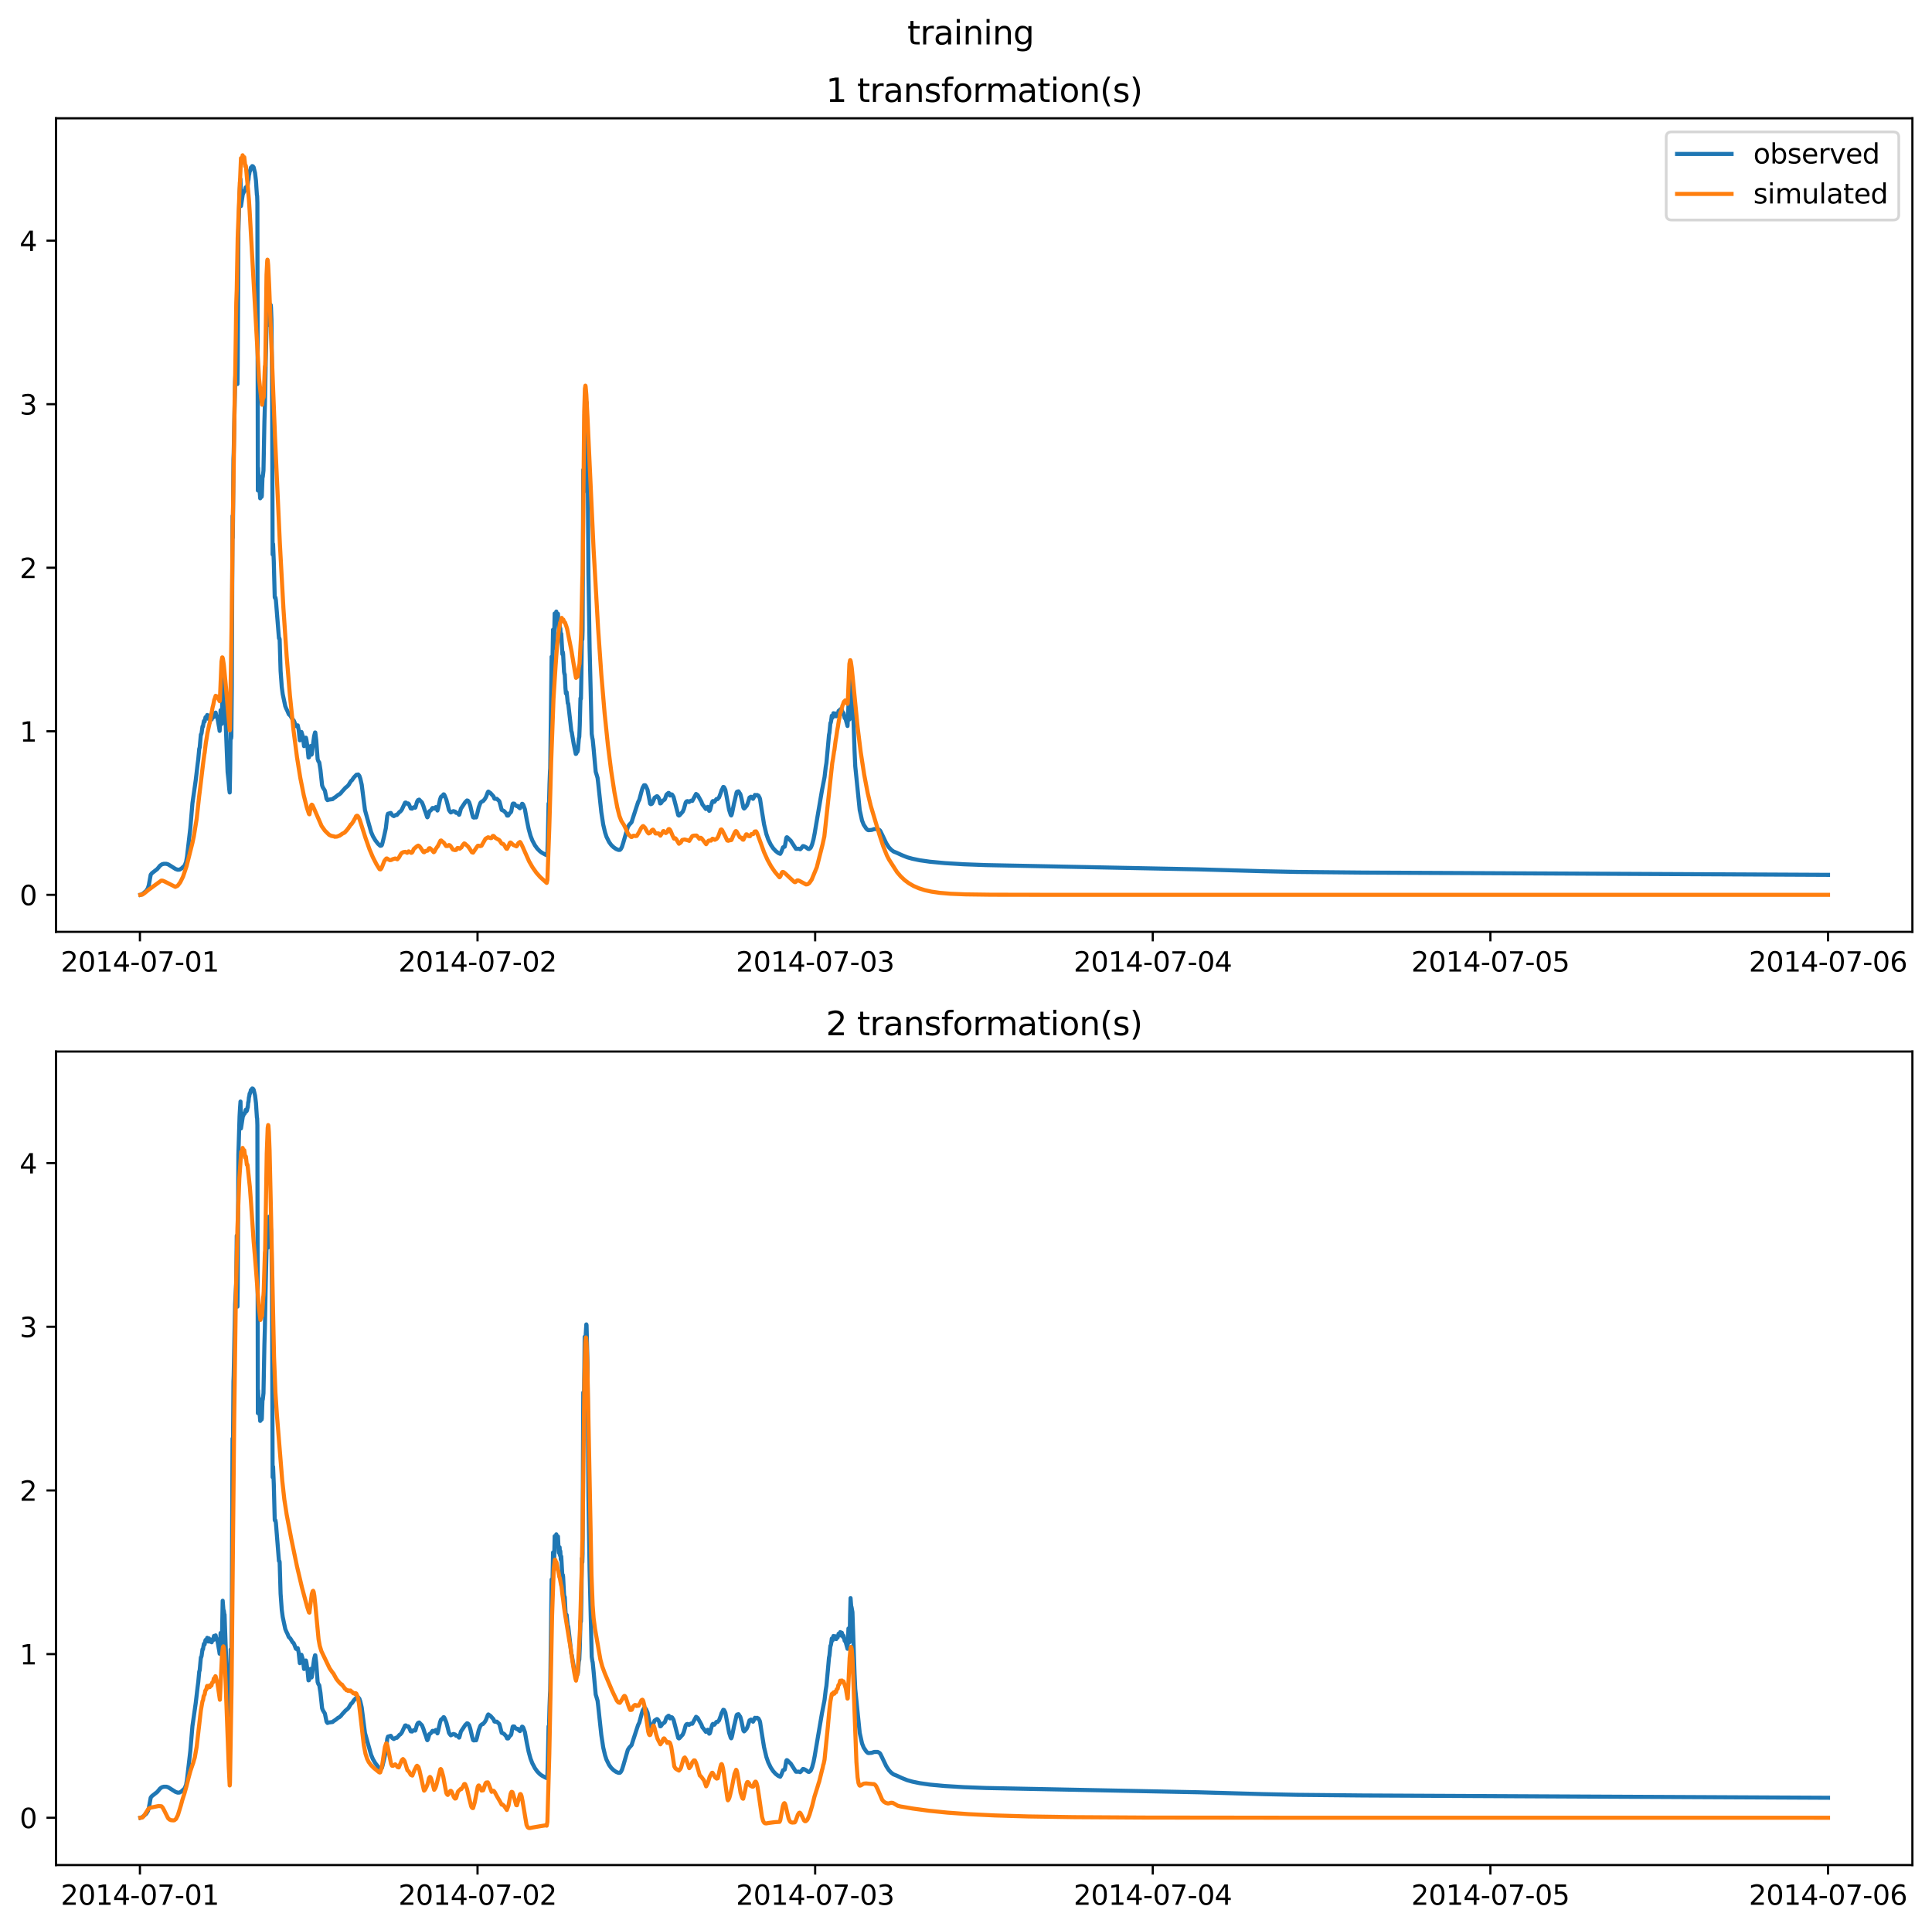 <?xml version="1.0" encoding="utf-8" standalone="no"?>
<!DOCTYPE svg PUBLIC "-//W3C//DTD SVG 1.1//EN"
  "http://www.w3.org/Graphics/SVG/1.1/DTD/svg11.dtd">
<svg xmlns:xlink="http://www.w3.org/1999/xlink" width="709.336pt" height="708.798pt" viewBox="0 0 709.336 708.798" xmlns="http://www.w3.org/2000/svg" version="1.1">
 <defs>
  <style type="text/css">*{stroke-linejoin: round; stroke-linecap: butt}</style>
 </defs>
 <g id="figure_1">
  <g id="patch_1">
   <path d="M 0 708.798 
L 709.336 708.798 
L 709.336 0 
L 0 0 
z
" style="fill: #ffffff"/>
  </g>
  <g id="axes_1">
   <g id="patch_2">
    <path d="M 20.562 342.2 
L 702.136 342.2 
L 702.136 43.44 
L 20.562 43.44 
z
" style="fill: #ffffff"/>
   </g>
   <g id="matplotlib.axis_1">
    <g id="xtick_1">
     <g id="line2d_1">
      <defs>
       <path id="m947c7918ce" d="M 0 0 
L 0 3.5 
" style="stroke: #000000; stroke-width: 0.8"/>
      </defs>
      <g>
       <use xlink:href="#m947c7918ce" x="51.371" y="342.2" style="stroke: #000000; stroke-width: 0.8"/>
      </g>
     </g>
     <g id="text_1">
      <!-- 2014-07-01 -->
      <g transform="translate(22.313 356.798) scale(0.1 -0.1)">
       <defs>
        <path id="DejaVuSans-32" d="M 1228 531 
L 3431 531 
L 3431 0 
L 469 0 
L 469 531 
Q 828 903 1448 1529 
Q 2069 2156 2228 2338 
Q 2531 2678 2651 2914 
Q 2772 3150 2772 3378 
Q 2772 3750 2511 3984 
Q 2250 4219 1831 4219 
Q 1534 4219 1204 4116 
Q 875 4013 500 3803 
L 500 4441 
Q 881 4594 1212 4672 
Q 1544 4750 1819 4750 
Q 2544 4750 2975 4387 
Q 3406 4025 3406 3419 
Q 3406 3131 3298 2873 
Q 3191 2616 2906 2266 
Q 2828 2175 2409 1742 
Q 1991 1309 1228 531 
z
" transform="scale(0.016)"/>
        <path id="DejaVuSans-30" d="M 2034 4250 
Q 1547 4250 1301 3770 
Q 1056 3291 1056 2328 
Q 1056 1369 1301 889 
Q 1547 409 2034 409 
Q 2525 409 2770 889 
Q 3016 1369 3016 2328 
Q 3016 3291 2770 3770 
Q 2525 4250 2034 4250 
z
M 2034 4750 
Q 2819 4750 3233 4129 
Q 3647 3509 3647 2328 
Q 3647 1150 3233 529 
Q 2819 -91 2034 -91 
Q 1250 -91 836 529 
Q 422 1150 422 2328 
Q 422 3509 836 4129 
Q 1250 4750 2034 4750 
z
" transform="scale(0.016)"/>
        <path id="DejaVuSans-31" d="M 794 531 
L 1825 531 
L 1825 4091 
L 703 3866 
L 703 4441 
L 1819 4666 
L 2450 4666 
L 2450 531 
L 3481 531 
L 3481 0 
L 794 0 
L 794 531 
z
" transform="scale(0.016)"/>
        <path id="DejaVuSans-34" d="M 2419 4116 
L 825 1625 
L 2419 1625 
L 2419 4116 
z
M 2253 4666 
L 3047 4666 
L 3047 1625 
L 3713 1625 
L 3713 1100 
L 3047 1100 
L 3047 0 
L 2419 0 
L 2419 1100 
L 313 1100 
L 313 1709 
L 2253 4666 
z
" transform="scale(0.016)"/>
        <path id="DejaVuSans-2d" d="M 313 2009 
L 1997 2009 
L 1997 1497 
L 313 1497 
L 313 2009 
z
" transform="scale(0.016)"/>
        <path id="DejaVuSans-37" d="M 525 4666 
L 3525 4666 
L 3525 4397 
L 1831 0 
L 1172 0 
L 2766 4134 
L 525 4134 
L 525 4666 
z
" transform="scale(0.016)"/>
       </defs>
       <use xlink:href="#DejaVuSans-32"/>
       <use xlink:href="#DejaVuSans-30" x="63.623"/>
       <use xlink:href="#DejaVuSans-31" x="127.246"/>
       <use xlink:href="#DejaVuSans-34" x="190.869"/>
       <use xlink:href="#DejaVuSans-2d" x="254.492"/>
       <use xlink:href="#DejaVuSans-30" x="290.576"/>
       <use xlink:href="#DejaVuSans-37" x="354.199"/>
       <use xlink:href="#DejaVuSans-2d" x="417.822"/>
       <use xlink:href="#DejaVuSans-30" x="453.906"/>
       <use xlink:href="#DejaVuSans-31" x="517.529"/>
      </g>
     </g>
    </g>
    <g id="xtick_2">
     <g id="line2d_2">
      <g>
       <use xlink:href="#m947c7918ce" x="175.328" y="342.2" style="stroke: #000000; stroke-width: 0.8"/>
      </g>
     </g>
     <g id="text_2">
      <!-- 2014-07-02 -->
      <g transform="translate(146.27 356.798) scale(0.1 -0.1)">
       <use xlink:href="#DejaVuSans-32"/>
       <use xlink:href="#DejaVuSans-30" x="63.623"/>
       <use xlink:href="#DejaVuSans-31" x="127.246"/>
       <use xlink:href="#DejaVuSans-34" x="190.869"/>
       <use xlink:href="#DejaVuSans-2d" x="254.492"/>
       <use xlink:href="#DejaVuSans-30" x="290.576"/>
       <use xlink:href="#DejaVuSans-37" x="354.199"/>
       <use xlink:href="#DejaVuSans-2d" x="417.822"/>
       <use xlink:href="#DejaVuSans-30" x="453.906"/>
       <use xlink:href="#DejaVuSans-32" x="517.529"/>
      </g>
     </g>
    </g>
    <g id="xtick_3">
     <g id="line2d_3">
      <g>
       <use xlink:href="#m947c7918ce" x="299.285" y="342.2" style="stroke: #000000; stroke-width: 0.8"/>
      </g>
     </g>
     <g id="text_3">
      <!-- 2014-07-03 -->
      <g transform="translate(270.227 356.798) scale(0.1 -0.1)">
       <defs>
        <path id="DejaVuSans-33" d="M 2597 2516 
Q 3050 2419 3304 2112 
Q 3559 1806 3559 1356 
Q 3559 666 3084 287 
Q 2609 -91 1734 -91 
Q 1441 -91 1130 -33 
Q 819 25 488 141 
L 488 750 
Q 750 597 1062 519 
Q 1375 441 1716 441 
Q 2309 441 2620 675 
Q 2931 909 2931 1356 
Q 2931 1769 2642 2001 
Q 2353 2234 1838 2234 
L 1294 2234 
L 1294 2753 
L 1863 2753 
Q 2328 2753 2575 2939 
Q 2822 3125 2822 3475 
Q 2822 3834 2567 4026 
Q 2313 4219 1838 4219 
Q 1578 4219 1281 4162 
Q 984 4106 628 3988 
L 628 4550 
Q 988 4650 1302 4700 
Q 1616 4750 1894 4750 
Q 2613 4750 3031 4423 
Q 3450 4097 3450 3541 
Q 3450 3153 3228 2886 
Q 3006 2619 2597 2516 
z
" transform="scale(0.016)"/>
       </defs>
       <use xlink:href="#DejaVuSans-32"/>
       <use xlink:href="#DejaVuSans-30" x="63.623"/>
       <use xlink:href="#DejaVuSans-31" x="127.246"/>
       <use xlink:href="#DejaVuSans-34" x="190.869"/>
       <use xlink:href="#DejaVuSans-2d" x="254.492"/>
       <use xlink:href="#DejaVuSans-30" x="290.576"/>
       <use xlink:href="#DejaVuSans-37" x="354.199"/>
       <use xlink:href="#DejaVuSans-2d" x="417.822"/>
       <use xlink:href="#DejaVuSans-30" x="453.906"/>
       <use xlink:href="#DejaVuSans-33" x="517.529"/>
      </g>
     </g>
    </g>
    <g id="xtick_4">
     <g id="line2d_4">
      <g>
       <use xlink:href="#m947c7918ce" x="423.242" y="342.2" style="stroke: #000000; stroke-width: 0.8"/>
      </g>
     </g>
     <g id="text_4">
      <!-- 2014-07-04 -->
      <g transform="translate(394.184 356.798) scale(0.1 -0.1)">
       <use xlink:href="#DejaVuSans-32"/>
       <use xlink:href="#DejaVuSans-30" x="63.623"/>
       <use xlink:href="#DejaVuSans-31" x="127.246"/>
       <use xlink:href="#DejaVuSans-34" x="190.869"/>
       <use xlink:href="#DejaVuSans-2d" x="254.492"/>
       <use xlink:href="#DejaVuSans-30" x="290.576"/>
       <use xlink:href="#DejaVuSans-37" x="354.199"/>
       <use xlink:href="#DejaVuSans-2d" x="417.822"/>
       <use xlink:href="#DejaVuSans-30" x="453.906"/>
       <use xlink:href="#DejaVuSans-34" x="517.529"/>
      </g>
     </g>
    </g>
    <g id="xtick_5">
     <g id="line2d_5">
      <g>
       <use xlink:href="#m947c7918ce" x="547.199" y="342.2" style="stroke: #000000; stroke-width: 0.8"/>
      </g>
     </g>
     <g id="text_5">
      <!-- 2014-07-05 -->
      <g transform="translate(518.141 356.798) scale(0.1 -0.1)">
       <defs>
        <path id="DejaVuSans-35" d="M 691 4666 
L 3169 4666 
L 3169 4134 
L 1269 4134 
L 1269 2991 
Q 1406 3038 1543 3061 
Q 1681 3084 1819 3084 
Q 2600 3084 3056 2656 
Q 3513 2228 3513 1497 
Q 3513 744 3044 326 
Q 2575 -91 1722 -91 
Q 1428 -91 1123 -41 
Q 819 9 494 109 
L 494 744 
Q 775 591 1075 516 
Q 1375 441 1709 441 
Q 2250 441 2565 725 
Q 2881 1009 2881 1497 
Q 2881 1984 2565 2268 
Q 2250 2553 1709 2553 
Q 1456 2553 1204 2497 
Q 953 2441 691 2322 
L 691 4666 
z
" transform="scale(0.016)"/>
       </defs>
       <use xlink:href="#DejaVuSans-32"/>
       <use xlink:href="#DejaVuSans-30" x="63.623"/>
       <use xlink:href="#DejaVuSans-31" x="127.246"/>
       <use xlink:href="#DejaVuSans-34" x="190.869"/>
       <use xlink:href="#DejaVuSans-2d" x="254.492"/>
       <use xlink:href="#DejaVuSans-30" x="290.576"/>
       <use xlink:href="#DejaVuSans-37" x="354.199"/>
       <use xlink:href="#DejaVuSans-2d" x="417.822"/>
       <use xlink:href="#DejaVuSans-30" x="453.906"/>
       <use xlink:href="#DejaVuSans-35" x="517.529"/>
      </g>
     </g>
    </g>
    <g id="xtick_6">
     <g id="line2d_6">
      <g>
       <use xlink:href="#m947c7918ce" x="671.156" y="342.2" style="stroke: #000000; stroke-width: 0.8"/>
      </g>
     </g>
     <g id="text_6">
      <!-- 2014-07-06 -->
      <g transform="translate(642.098 356.798) scale(0.1 -0.1)">
       <defs>
        <path id="DejaVuSans-36" d="M 2113 2584 
Q 1688 2584 1439 2293 
Q 1191 2003 1191 1497 
Q 1191 994 1439 701 
Q 1688 409 2113 409 
Q 2538 409 2786 701 
Q 3034 994 3034 1497 
Q 3034 2003 2786 2293 
Q 2538 2584 2113 2584 
z
M 3366 4563 
L 3366 3988 
Q 3128 4100 2886 4159 
Q 2644 4219 2406 4219 
Q 1781 4219 1451 3797 
Q 1122 3375 1075 2522 
Q 1259 2794 1537 2939 
Q 1816 3084 2150 3084 
Q 2853 3084 3261 2657 
Q 3669 2231 3669 1497 
Q 3669 778 3244 343 
Q 2819 -91 2113 -91 
Q 1303 -91 875 529 
Q 447 1150 447 2328 
Q 447 3434 972 4092 
Q 1497 4750 2381 4750 
Q 2619 4750 2861 4703 
Q 3103 4656 3366 4563 
z
" transform="scale(0.016)"/>
       </defs>
       <use xlink:href="#DejaVuSans-32"/>
       <use xlink:href="#DejaVuSans-30" x="63.623"/>
       <use xlink:href="#DejaVuSans-31" x="127.246"/>
       <use xlink:href="#DejaVuSans-34" x="190.869"/>
       <use xlink:href="#DejaVuSans-2d" x="254.492"/>
       <use xlink:href="#DejaVuSans-30" x="290.576"/>
       <use xlink:href="#DejaVuSans-37" x="354.199"/>
       <use xlink:href="#DejaVuSans-2d" x="417.822"/>
       <use xlink:href="#DejaVuSans-30" x="453.906"/>
       <use xlink:href="#DejaVuSans-36" x="517.529"/>
      </g>
     </g>
    </g>
   </g>
   <g id="matplotlib.axis_2">
    <g id="ytick_1">
     <g id="line2d_7">
      <defs>
       <path id="mc941598f94" d="M 0 0 
L -3.5 0 
" style="stroke: #000000; stroke-width: 0.8"/>
      </defs>
      <g>
       <use xlink:href="#mc941598f94" x="20.562" y="328.616" style="stroke: #000000; stroke-width: 0.8"/>
      </g>
     </g>
     <g id="text_7">
      <!-- 0 -->
      <g transform="translate(7.2 332.416) scale(0.1 -0.1)">
       <use xlink:href="#DejaVuSans-30"/>
      </g>
     </g>
    </g>
    <g id="ytick_2">
     <g id="line2d_8">
      <g>
       <use xlink:href="#mc941598f94" x="20.562" y="268.556" style="stroke: #000000; stroke-width: 0.8"/>
      </g>
     </g>
     <g id="text_8">
      <!-- 1 -->
      <g transform="translate(7.2 272.355) scale(0.1 -0.1)">
       <use xlink:href="#DejaVuSans-31"/>
      </g>
     </g>
    </g>
    <g id="ytick_3">
     <g id="line2d_9">
      <g>
       <use xlink:href="#mc941598f94" x="20.562" y="208.495" style="stroke: #000000; stroke-width: 0.8"/>
      </g>
     </g>
     <g id="text_9">
      <!-- 2 -->
      <g transform="translate(7.2 212.295) scale(0.1 -0.1)">
       <use xlink:href="#DejaVuSans-32"/>
      </g>
     </g>
    </g>
    <g id="ytick_4">
     <g id="line2d_10">
      <g>
       <use xlink:href="#mc941598f94" x="20.562" y="148.435" style="stroke: #000000; stroke-width: 0.8"/>
      </g>
     </g>
     <g id="text_10">
      <!-- 3 -->
      <g transform="translate(7.2 152.234) scale(0.1 -0.1)">
       <use xlink:href="#DejaVuSans-33"/>
      </g>
     </g>
    </g>
    <g id="ytick_5">
     <g id="line2d_11">
      <g>
       <use xlink:href="#mc941598f94" x="20.562" y="88.374" style="stroke: #000000; stroke-width: 0.8"/>
      </g>
     </g>
     <g id="text_11">
      <!-- 4 -->
      <g transform="translate(7.2 92.173) scale(0.1 -0.1)">
       <use xlink:href="#DejaVuSans-34"/>
      </g>
     </g>
    </g>
   </g>
   <g id="line2d_12">
    <path d="M 51.543 328.616 
L 51.974 328.472 
L 52.318 328.305 
L 53.695 327.138 
L 54.298 326.157 
L 54.642 325.043 
L 55.331 321.227 
L 55.761 320.684 
L 57.741 319.136 
L 58.774 317.888 
L 59.463 317.413 
L 60.151 317.226 
L 61.098 317.228 
L 61.787 317.449 
L 62.734 318.044 
L 64.455 319.122 
L 65.23 319.394 
L 65.919 319.365 
L 66.607 318.969 
L 67.812 317.84 
L 68.329 316.487 
L 68.673 314.498 
L 69.878 304.095 
L 70.653 294.965 
L 71.858 286.534 
L 72.117 284.36 
L 72.547 280.678 
L 72.805 278.712 
L 73.149 275.004 
L 73.322 274.474 
L 73.494 272.521 
L 73.752 269.754 
L 73.838 269.812 
L 74.01 269.241 
L 74.355 266.766 
L 74.441 266.9 
L 74.527 266.803 
L 74.699 265.683 
L 74.871 264.789 
L 74.957 264.765 
L 75.129 265.005 
L 75.302 264.026 
L 75.474 263.37 
L 75.56 263.452 
L 75.732 263.779 
L 75.818 263.597 
L 76.076 262.576 
L 76.421 263.934 
L 76.679 262.779 
L 77.109 263.984 
L 77.281 263.222 
L 77.367 263.311 
L 77.712 264.224 
L 77.97 263.185 
L 78.056 263.194 
L 78.228 263.482 
L 78.573 261.898 
L 78.659 262.005 
L 78.831 262.459 
L 78.917 262.402 
L 79.175 261.693 
L 79.52 263.353 
L 79.606 263.243 
L 79.692 263.035 
L 79.95 264.251 
L 80.294 266.304 
L 80.466 267.208 
L 80.639 268.422 
L 80.811 265.675 
L 80.983 260.818 
L 81.241 264.606 
L 81.413 265.831 
L 81.499 262.752 
L 81.758 248.973 
L 82.016 252.284 
L 82.188 252.706 
L 82.36 254.037 
L 82.446 254.08 
L 82.791 263.775 
L 83.565 283.512 
L 83.91 286.692 
L 84.168 289.835 
L 84.34 291.036 
L 84.512 282.17 
L 84.684 266.845 
L 84.857 271.178 
L 84.943 270.496 
L 85.115 251.76 
L 85.373 189.455 
L 85.459 197.53 
L 85.545 191.145 
L 85.717 168.524 
L 85.803 166.325 
L 86.32 140.138 
L 86.75 131.549 
L 86.922 115.006 
L 87.009 121.92 
L 87.181 141.032 
L 87.267 134.048 
L 87.525 85.237 
L 87.955 71.225 
L 88.128 68.115 
L 88.3 65.788 
L 88.472 75.661 
L 88.644 74.592 
L 89.161 71.208 
L 89.247 71.168 
L 89.677 70.096 
L 89.849 70.153 
L 90.194 68.827 
L 90.452 69.433 
L 90.624 69.123 
L 90.71 68.955 
L 90.882 67.84 
L 90.968 67.933 
L 91.14 66.023 
L 91.227 66.018 
L 91.399 64.17 
L 91.485 64.042 
L 91.657 62.843 
L 91.743 62.914 
L 91.915 62.289 
L 92.001 62.163 
L 92.087 61.578 
L 92.173 61.668 
L 92.604 61 
L 92.69 61.192 
L 92.862 61.075 
L 93.034 61.381 
L 93.12 61.43 
L 93.637 63.537 
L 93.981 66.362 
L 94.153 69.054 
L 94.325 71.642 
L 94.412 71.944 
L 94.498 74.54 
L 94.67 180.125 
L 94.756 171.787 
L 94.842 173.789 
L 95.531 182.995 
L 95.617 182.635 
L 95.703 181.466 
L 95.789 181.795 
L 95.875 182.571 
L 95.961 182.473 
L 96.047 182.468 
L 96.133 182.043 
L 96.391 174.708 
L 96.478 175.154 
L 96.736 172.811 
L 97.08 154.77 
L 97.252 148.919 
L 97.51 135.299 
L 97.941 116.314 
L 98.027 115.73 
L 98.113 116.302 
L 98.285 119.417 
L 98.457 111.911 
L 98.63 108.357 
L 98.716 108.085 
L 98.974 113.39 
L 99.146 112.547 
L 99.318 112.288 
L 99.404 111.999 
L 99.49 112.928 
L 99.663 117.411 
L 99.835 134.427 
L 99.921 149.947 
L 100.093 203.635 
L 100.265 199.776 
L 100.523 206.185 
L 100.868 219.328 
L 100.954 219.574 
L 101.126 219.425 
L 101.298 220.419 
L 102.417 234.4 
L 102.503 234.538 
L 102.589 234.434 
L 102.675 234.825 
L 103.02 246.402 
L 103.45 252.325 
L 103.794 254.887 
L 104.741 259.349 
L 105.086 260.192 
L 105.516 261.057 
L 106.033 262.316 
L 106.377 262.611 
L 106.635 262.888 
L 107.496 264.316 
L 107.754 264.447 
L 108.012 264.952 
L 108.615 266.542 
L 108.873 266.713 
L 109.131 266.633 
L 109.304 266.372 
L 109.648 267.915 
L 110.078 271.878 
L 110.164 271.63 
L 110.423 270.39 
L 110.681 268.806 
L 111.197 270.525 
L 111.37 271.807 
L 111.628 274.016 
L 111.886 273.357 
L 112.144 271.866 
L 112.316 270.905 
L 112.489 271.604 
L 112.919 274.575 
L 113.263 278.186 
L 113.435 278.116 
L 113.608 277.135 
L 114.038 273.992 
L 114.382 277.136 
L 114.468 276.969 
L 114.813 274.163 
L 115.329 270.352 
L 115.674 268.991 
L 115.76 269.011 
L 116.104 271.826 
L 116.62 278.799 
L 116.879 279.526 
L 117.223 280.005 
L 117.653 282.725 
L 118.256 288.381 
L 118.514 289.116 
L 119.289 290.382 
L 119.892 293.366 
L 120.236 293.833 
L 120.408 293.775 
L 120.752 293.658 
L 122.13 293.468 
L 122.388 293.212 
L 123.249 292.652 
L 124.196 291.887 
L 124.54 291.756 
L 124.97 291.386 
L 125.143 291.248 
L 125.573 290.686 
L 126.434 289.756 
L 126.778 289.356 
L 127.639 288.646 
L 128.069 288.139 
L 128.328 287.675 
L 128.93 286.725 
L 129.188 286.582 
L 129.963 285.464 
L 130.91 284.489 
L 131.082 284.622 
L 131.34 284.449 
L 131.513 284.407 
L 131.943 284.932 
L 132.287 285.92 
L 132.804 288.149 
L 133.492 293.588 
L 134.009 297.524 
L 136.247 305.521 
L 136.936 307.134 
L 137.796 308.589 
L 138.829 309.911 
L 139.604 310.608 
L 140.035 310.532 
L 140.207 310.338 
L 140.465 309.43 
L 141.068 306.907 
L 141.67 304.1 
L 142.187 299.598 
L 142.445 298.837 
L 143.478 298.545 
L 143.736 298.952 
L 144.08 299.407 
L 144.597 299.712 
L 145.199 299.357 
L 145.458 299.243 
L 145.716 299.284 
L 146.405 298.509 
L 146.663 298.181 
L 146.921 298.091 
L 147.351 297.579 
L 147.524 297.338 
L 148.729 294.768 
L 148.987 294.721 
L 149.504 295.151 
L 149.848 295.054 
L 150.106 295.294 
L 150.795 296.903 
L 151.311 296.97 
L 151.742 296.537 
L 152.172 296.381 
L 152.43 296.622 
L 152.516 296.545 
L 152.775 295.629 
L 153.119 294.423 
L 153.463 293.833 
L 153.894 293.65 
L 154.927 294.7 
L 155.443 295.954 
L 155.874 297.335 
L 156.304 298.476 
L 156.82 300.067 
L 156.906 300.156 
L 157.079 299.895 
L 157.251 299.348 
L 157.681 297.884 
L 157.939 297.753 
L 158.112 297.667 
L 158.8 296.72 
L 159.059 296.744 
L 159.403 296.981 
L 160.005 296.4 
L 160.178 296.607 
L 160.608 297.655 
L 160.866 296.791 
L 161.555 293.611 
L 161.899 292.621 
L 162.071 292.465 
L 162.33 292.419 
L 162.846 291.711 
L 163.018 291.737 
L 163.277 292.189 
L 163.879 293.677 
L 164.396 295.643 
L 164.826 297.432 
L 165.17 297.967 
L 165.515 298.361 
L 166.462 297.879 
L 167.15 298.078 
L 167.408 298.494 
L 167.839 298.519 
L 168.097 298.738 
L 168.269 298.849 
L 168.527 299.214 
L 168.614 299.177 
L 168.786 298.633 
L 169.216 297.001 
L 170.593 294.93 
L 170.852 294.536 
L 171.11 294.326 
L 171.454 293.955 
L 171.799 294.042 
L 172.229 294.608 
L 172.659 295.918 
L 173.348 298.907 
L 173.692 300.102 
L 173.951 300.247 
L 174.381 300.188 
L 174.639 300.126 
L 174.811 300.191 
L 175.07 299.405 
L 175.758 296.539 
L 176.189 295.359 
L 176.447 294.742 
L 177.049 294.261 
L 177.308 294.236 
L 177.652 293.852 
L 177.91 293.556 
L 178.255 293.011 
L 178.513 292.483 
L 179.115 290.893 
L 179.288 290.69 
L 179.46 290.8 
L 179.804 291.089 
L 180.062 291.218 
L 181.181 292.458 
L 181.526 293.294 
L 181.784 293.382 
L 182.387 293.343 
L 183.247 294.131 
L 183.42 294.517 
L 184.194 297.436 
L 184.539 297.585 
L 185.055 297.843 
L 185.399 298.206 
L 185.83 298.705 
L 186.174 299.5 
L 186.432 299.529 
L 186.605 299.492 
L 187.121 298.67 
L 187.551 298.32 
L 187.724 297.944 
L 187.982 296.5 
L 188.24 295.229 
L 188.412 295.089 
L 188.843 295.145 
L 189.273 295.759 
L 189.79 296.076 
L 190.048 295.944 
L 190.478 296.511 
L 190.909 296.819 
L 191.683 295.184 
L 191.855 295.223 
L 192.114 295.538 
L 192.716 297.181 
L 193.405 301.044 
L 194.094 304.4 
L 194.782 306.917 
L 195.471 308.682 
L 196.418 310.462 
L 197.279 311.654 
L 198.225 312.611 
L 198.914 313.122 
L 200.205 313.837 
L 200.808 314.092 
L 200.894 313.975 
L 200.98 313.041 
L 201.152 307.512 
L 201.41 295.061 
L 201.497 295.814 
L 201.583 294.891 
L 201.755 287.948 
L 201.927 283.409 
L 202.013 282.103 
L 202.53 241.17 
L 202.702 246.086 
L 202.788 245.669 
L 203.046 231.257 
L 203.304 237.974 
L 203.39 236.911 
L 203.649 225.288 
L 203.735 225.395 
L 203.993 227.531 
L 204.079 227.813 
L 204.251 224.598 
L 204.337 228.388 
L 204.423 227.551 
L 204.509 227.108 
L 204.595 228.251 
L 204.682 228.005 
L 204.854 225.388 
L 205.112 230.682 
L 205.198 231.385 
L 205.456 229.356 
L 205.628 232.364 
L 205.715 230.774 
L 205.887 233.871 
L 205.973 233.286 
L 206.059 232.737 
L 206.489 240.263 
L 206.661 239.531 
L 206.748 240.218 
L 207.092 246.735 
L 207.264 247.637 
L 207.35 247.655 
L 207.608 252.68 
L 207.78 254.683 
L 207.867 254.587 
L 207.953 254.12 
L 208.039 254.171 
L 208.469 258.27 
L 208.555 258.253 
L 208.641 258.523 
L 209.244 263.784 
L 209.416 265.306 
L 209.76 268.436 
L 209.933 268.944 
L 210.621 273.122 
L 211.396 276.867 
L 211.568 276.775 
L 211.826 276.005 
L 211.912 275.957 
L 211.998 276.094 
L 212.171 275.465 
L 212.515 271.364 
L 212.687 270.557 
L 212.859 266.358 
L 213.118 256.432 
L 213.204 256.812 
L 213.29 256.585 
L 213.462 247.359 
L 213.634 233.437 
L 213.72 233.567 
L 213.806 234.841 
L 213.892 231.722 
L 214.15 172.541 
L 214.237 178.097 
L 214.323 180.682 
L 214.409 176.804 
L 214.667 152.114 
L 214.839 154.274 
L 215.011 152.028 
L 215.27 147.571 
L 215.356 147.844 
L 215.7 162.11 
L 216.044 210.536 
L 216.475 237.907 
L 217.249 269.509 
L 217.508 271.256 
L 217.594 271.448 
L 217.938 274.88 
L 218.455 280.644 
L 218.713 283.398 
L 219.143 284.802 
L 219.401 285.695 
L 219.66 287.856 
L 220.779 298.293 
L 221.467 302.794 
L 222.156 305.717 
L 222.673 307.3 
L 223.619 309.214 
L 224.394 310.289 
L 225.255 311.121 
L 226.202 311.781 
L 227.063 312.126 
L 227.579 312.118 
L 227.923 311.807 
L 228.354 311.011 
L 228.87 309.367 
L 230.076 305.173 
L 230.506 303.705 
L 231.022 302.897 
L 231.883 301.953 
L 232.314 300.584 
L 233.691 296.35 
L 234.293 294.542 
L 234.724 293.697 
L 235.585 290.46 
L 235.929 289.343 
L 236.446 288.379 
L 236.876 288.368 
L 237.22 288.859 
L 237.737 290.033 
L 238.425 293.624 
L 238.684 295.127 
L 238.942 295.339 
L 239.372 295.15 
L 239.803 294.311 
L 240.319 292.961 
L 241.18 292.395 
L 241.352 292.442 
L 241.696 292.833 
L 242.041 293.489 
L 242.385 295.051 
L 242.643 294.984 
L 242.988 294.518 
L 243.246 294.139 
L 244.021 293.631 
L 244.193 293.274 
L 244.709 291.802 
L 245.398 291.207 
L 245.57 291.199 
L 246.001 292.153 
L 246.087 292.106 
L 246.517 291.698 
L 246.775 291.809 
L 247.292 292.685 
L 247.98 295.317 
L 249.013 299.324 
L 249.272 299.511 
L 249.53 299.344 
L 250.649 298.096 
L 251.079 297.117 
L 251.768 294.665 
L 252.112 294.266 
L 252.457 294.193 
L 252.973 294.538 
L 253.662 294.047 
L 254.178 294.129 
L 255.556 291.57 
L 256.158 291.983 
L 257.535 294.466 
L 257.88 295.427 
L 258.224 295.824 
L 259.171 297.104 
L 259.429 296.824 
L 259.774 296.367 
L 259.86 296.325 
L 260.032 296.786 
L 260.376 297.769 
L 260.548 297.68 
L 260.72 297.35 
L 261.237 295.34 
L 261.581 294.316 
L 261.753 294.171 
L 262.27 294.47 
L 263.045 293.438 
L 263.475 293.467 
L 263.819 293.018 
L 263.991 292.889 
L 264.594 291.275 
L 264.938 290.186 
L 265.197 289.752 
L 265.541 289 
L 265.799 289.062 
L 266.144 289.683 
L 266.316 290.08 
L 267.693 297.418 
L 268.296 299.276 
L 268.468 299.468 
L 268.64 299.125 
L 268.812 298.433 
L 269.501 295.041 
L 269.845 293.62 
L 270.448 290.991 
L 270.62 290.754 
L 271.136 290.603 
L 271.308 290.845 
L 271.653 291.438 
L 271.739 291.463 
L 271.911 291.941 
L 272.255 293.292 
L 272.944 296.615 
L 273.202 296.922 
L 273.46 296.712 
L 274.149 295.895 
L 274.493 295.128 
L 275.182 292.895 
L 275.699 292.598 
L 276.043 292.694 
L 276.473 293.363 
L 276.732 292.93 
L 277.162 291.929 
L 277.334 291.995 
L 277.592 292.136 
L 277.937 291.933 
L 278.453 292.185 
L 278.884 292.954 
L 279.056 293.479 
L 279.572 296.857 
L 280.519 302.709 
L 281.38 306.332 
L 282.069 308.312 
L 283.015 310.243 
L 283.876 311.523 
L 284.823 312.547 
L 285.77 313.265 
L 286.459 313.568 
L 286.803 312.966 
L 287.492 311.165 
L 288.094 310.952 
L 288.266 310.221 
L 288.697 307.706 
L 288.869 307.468 
L 289.041 307.51 
L 290.332 308.756 
L 292.226 311.715 
L 292.57 311.729 
L 293.259 311.683 
L 293.776 311.885 
L 294.034 311.684 
L 294.809 310.714 
L 295.239 310.792 
L 295.928 311.165 
L 296.702 311.743 
L 297.047 311.793 
L 297.477 311.511 
L 297.735 311.163 
L 298.166 310.122 
L 298.682 308.193 
L 299.113 305.995 
L 299.543 303.419 
L 301.781 290.277 
L 302.728 285.424 
L 303.158 281.802 
L 303.417 280.208 
L 303.847 275.593 
L 304.019 273.748 
L 304.364 269.885 
L 304.536 269.051 
L 304.88 265.532 
L 304.966 265.529 
L 305.138 264.867 
L 305.397 262.83 
L 305.483 262.877 
L 305.655 263.566 
L 305.827 262.966 
L 305.999 261.923 
L 306.43 262.837 
L 306.602 262.001 
L 306.688 262.105 
L 306.946 263.047 
L 307.032 263.047 
L 307.29 262.09 
L 307.376 262.13 
L 307.549 262.463 
L 307.893 261.067 
L 307.979 261.165 
L 308.151 261.524 
L 308.237 261.343 
L 308.495 260.487 
L 308.84 261.747 
L 309.012 260.698 
L 309.098 260.753 
L 309.528 262.286 
L 309.701 261.824 
L 309.873 262.573 
L 310.131 263.721 
L 310.389 263.781 
L 311.164 266.615 
L 311.336 263.485 
L 311.508 259.164 
L 311.68 261.22 
L 311.853 264.213 
L 311.939 264.079 
L 312.111 254.082 
L 312.283 248.024 
L 312.541 251.296 
L 312.627 251.254 
L 312.972 253.162 
L 313.746 275.676 
L 314.005 281.374 
L 315.64 297.457 
L 316.501 301.354 
L 317.104 302.864 
L 318.05 304.29 
L 318.481 304.707 
L 318.825 304.879 
L 320.03 304.782 
L 320.977 304.466 
L 322.268 304.457 
L 322.957 304.852 
L 323.215 305.161 
L 323.818 306.388 
L 325.367 309.642 
L 326.314 311.115 
L 327.175 312.04 
L 328.036 312.686 
L 329.241 313.169 
L 331.049 314.012 
L 333.115 314.84 
L 335.008 315.369 
L 337.677 315.922 
L 341.465 316.46 
L 346.888 316.966 
L 353.946 317.397 
L 362.038 317.696 
L 386.399 318.181 
L 440.028 319.262 
L 463.958 319.951 
L 476.096 320.204 
L 500.284 320.44 
L 571.646 320.792 
L 671.156 321.281 
L 671.156 321.281 
" clip-path="url(#pc4fb278ffe)" style="fill: none; stroke: #1f77b4; stroke-width: 1.5; stroke-linecap: square"/>
   </g>
   <g id="line2d_13">
    <path d="M 51.543 328.616 
L 52.232 328.552 
L 53.093 327.965 
L 53.781 327.401 
L 54.556 326.761 
L 59.204 323.399 
L 59.721 323.421 
L 60.409 323.699 
L 64.369 325.69 
L 65.144 325.315 
L 65.316 325.177 
L 66.177 324.012 
L 67.038 322.276 
L 67.21 321.93 
L 68.501 318.078 
L 70.653 309.534 
L 71.17 307.117 
L 72.203 300.721 
L 73.149 292.173 
L 73.494 289.418 
L 74.355 282.178 
L 74.699 279.395 
L 75.043 276.879 
L 75.129 276.522 
L 75.56 272.94 
L 75.818 271.389 
L 76.162 269.218 
L 76.937 265.625 
L 77.023 265.471 
L 77.454 262.787 
L 77.712 261.695 
L 78.056 259.779 
L 78.314 258.78 
L 78.659 257.026 
L 78.917 256.355 
L 79.175 255.52 
L 79.606 255.797 
L 79.778 255.751 
L 80.639 257.502 
L 80.725 257.22 
L 81.327 242.926 
L 81.585 241.416 
L 81.672 241.433 
L 81.844 241.951 
L 82.188 244.319 
L 82.877 251.438 
L 84.34 268.213 
L 84.426 267.68 
L 85.115 223.924 
L 85.459 192.146 
L 85.803 172.231 
L 86.148 146.767 
L 86.32 139.961 
L 86.75 111.183 
L 86.922 106.255 
L 87.267 87.321 
L 88.042 67.144 
L 88.128 66.455 
L 88.472 58.08 
L 88.558 58.058 
L 88.644 58.172 
L 88.816 59.778 
L 89.075 57.02 
L 89.247 57.488 
L 89.419 59.294 
L 89.677 57.73 
L 89.935 59.949 
L 90.021 61.065 
L 90.107 60.847 
L 90.194 60.736 
L 90.28 60.972 
L 91.14 70.532 
L 91.399 73.456 
L 91.657 77.474 
L 95.1 138.953 
L 95.875 146.088 
L 96.219 148.633 
L 96.564 145.966 
L 96.65 145.732 
L 96.736 146.105 
L 96.822 145.768 
L 97.252 134.476 
L 97.338 134.486 
L 97.424 132.209 
L 97.855 100.986 
L 98.113 95.796 
L 98.199 95.362 
L 98.285 95.522 
L 98.457 97.416 
L 98.802 104.414 
L 99.576 124.76 
L 100.954 160.087 
L 102.761 199.753 
L 104.053 223.29 
L 105.258 241.106 
L 106.463 255.554 
L 107.754 268.106 
L 109.045 278.099 
L 110.25 285.625 
L 111.542 292.099 
L 112.661 296.563 
L 113.435 298.91 
L 113.608 299.046 
L 114.21 295.831 
L 114.468 295.492 
L 114.727 295.674 
L 115.415 297.196 
L 118.084 303.369 
L 119.289 305.051 
L 120.838 306.576 
L 121.699 306.986 
L 122.13 307.051 
L 122.302 307.106 
L 122.56 307.11 
L 122.904 307.299 
L 123.421 307.255 
L 123.593 307.263 
L 124.023 307.11 
L 124.196 307.079 
L 124.626 306.838 
L 124.712 306.871 
L 125.229 306.464 
L 125.315 306.488 
L 125.659 306.156 
L 125.831 306.104 
L 126.348 305.853 
L 126.52 305.673 
L 126.606 305.69 
L 127.122 305.06 
L 127.208 305.059 
L 127.725 304.316 
L 127.811 304.306 
L 128.328 303.474 
L 128.414 303.455 
L 128.758 302.824 
L 128.844 302.812 
L 129.016 302.602 
L 129.102 302.62 
L 129.619 301.786 
L 129.705 301.766 
L 130.221 300.717 
L 130.307 300.678 
L 130.738 299.724 
L 131.082 299.549 
L 131.34 299.656 
L 131.685 300.165 
L 132.115 301.177 
L 134.181 307.674 
L 135.644 311.848 
L 136.936 314.895 
L 138.227 317.395 
L 139.346 319.203 
L 139.69 319.271 
L 140.035 318.879 
L 140.379 318.089 
L 141.068 316.265 
L 141.498 315.677 
L 141.842 315.283 
L 142.101 315.261 
L 142.531 315.564 
L 143.134 315.877 
L 143.65 315.822 
L 144.166 315.532 
L 145.113 315.266 
L 145.888 315.563 
L 146.491 314.869 
L 147.093 313.775 
L 147.438 313.295 
L 147.696 313.14 
L 148.126 312.929 
L 148.815 312.835 
L 149.504 313.186 
L 150.02 312.655 
L 150.278 312.732 
L 150.967 313.202 
L 151.225 313.125 
L 151.483 312.802 
L 151.914 311.787 
L 153.119 310.753 
L 153.291 310.682 
L 153.549 310.541 
L 153.894 310.71 
L 154.324 311.18 
L 155.357 312.749 
L 155.529 312.928 
L 155.787 312.969 
L 156.218 312.526 
L 156.993 312.392 
L 157.509 311.534 
L 157.853 311.484 
L 158.198 311.776 
L 159.231 312.966 
L 159.489 312.783 
L 160.005 311.732 
L 160.178 311.508 
L 160.608 310.873 
L 160.694 310.834 
L 161.727 308.718 
L 161.985 308.658 
L 162.416 309.053 
L 162.674 309.251 
L 163.018 309.536 
L 163.449 310.218 
L 163.793 310.702 
L 164.396 310.678 
L 164.826 310.323 
L 165.084 310.388 
L 165.429 310.694 
L 165.945 311.497 
L 166.289 311.994 
L 167.064 312.187 
L 167.494 312.119 
L 167.925 311.433 
L 168.183 311.413 
L 168.786 311.671 
L 169.302 311.235 
L 169.388 311.23 
L 169.905 310.329 
L 170.077 310.125 
L 170.421 309.742 
L 170.679 309.811 
L 171.885 310.907 
L 172.315 311.508 
L 173.262 312.997 
L 173.606 313.071 
L 173.692 313.115 
L 175.07 311.075 
L 175.414 310.606 
L 175.672 310.565 
L 176.103 310.678 
L 176.275 310.732 
L 176.791 310.592 
L 178.255 308.021 
L 179.029 307.582 
L 179.202 307.482 
L 180.234 307.807 
L 180.407 307.683 
L 180.493 307.721 
L 180.923 307.001 
L 181.181 306.978 
L 181.44 307.189 
L 181.87 307.7 
L 183.161 308.426 
L 183.42 308.612 
L 183.85 309.305 
L 184.194 309.822 
L 184.711 309.906 
L 185.141 310.36 
L 185.744 311.431 
L 185.916 311.665 
L 186.174 311.718 
L 186.777 310.57 
L 187.121 309.6 
L 187.379 309.392 
L 187.637 309.502 
L 188.326 310.22 
L 189.617 310.81 
L 189.876 310.568 
L 190.306 309.618 
L 190.909 309.205 
L 191.167 309.491 
L 191.683 310.528 
L 194.266 316.331 
L 195.557 318.566 
L 196.934 320.505 
L 198.312 322.069 
L 199.775 323.401 
L 200.722 324.247 
L 200.98 323.149 
L 201.669 304.048 
L 202.099 289.229 
L 202.357 279.908 
L 202.788 268.301 
L 203.218 256.594 
L 203.993 244.39 
L 204.165 242.018 
L 204.509 237.333 
L 204.768 235.061 
L 205.112 231.778 
L 205.37 230.414 
L 205.628 228.782 
L 205.801 228.284 
L 205.887 228.322 
L 206.145 227.013 
L 206.231 226.911 
L 206.575 227.752 
L 206.661 227.627 
L 206.834 227.533 
L 207.178 228.52 
L 207.264 228.484 
L 207.436 228.573 
L 207.953 230.048 
L 208.211 230.894 
L 209.846 239.222 
L 211.138 247.057 
L 211.482 248.934 
L 211.998 248.477 
L 212.085 248.485 
L 212.515 245.003 
L 212.773 243.796 
L 213.29 234.355 
L 213.376 232.582 
L 213.806 212.217 
L 213.892 211.214 
L 213.978 206.653 
L 214.495 151.17 
L 214.753 142.751 
L 214.925 141.629 
L 215.011 141.896 
L 215.27 144.911 
L 215.7 153.367 
L 217.938 201.713 
L 219.574 230.476 
L 220.779 247.761 
L 221.984 261.938 
L 223.189 273.573 
L 224.394 283.139 
L 225.599 291.016 
L 226.632 296.497 
L 227.407 299.598 
L 228.096 301.408 
L 228.612 302.255 
L 229.043 302.895 
L 229.559 303.95 
L 230.678 306.337 
L 231.711 307.361 
L 231.883 307.315 
L 231.969 307.381 
L 232.486 306.922 
L 232.744 306.904 
L 233.088 306.977 
L 233.261 307.044 
L 233.777 306.993 
L 234.293 306.163 
L 234.638 305.587 
L 235.413 304.064 
L 235.671 303.751 
L 236.015 303.395 
L 236.187 303.37 
L 236.79 303.964 
L 237.737 305.635 
L 238.167 306.078 
L 238.77 305.807 
L 239.286 304.929 
L 239.458 304.812 
L 239.717 304.674 
L 239.889 304.767 
L 240.233 305.311 
L 240.663 306.081 
L 241.783 306.055 
L 242.471 306.876 
L 243.16 305.837 
L 243.504 305.222 
L 243.676 305.195 
L 244.021 305.562 
L 244.279 305.848 
L 244.451 305.941 
L 244.968 305.577 
L 245.398 304.556 
L 245.656 304.457 
L 245.914 304.647 
L 246.259 305.234 
L 246.947 306.918 
L 247.464 307.969 
L 247.98 307.861 
L 248.325 308.25 
L 249.272 309.858 
L 249.96 309.388 
L 250.477 308.467 
L 251.338 308.275 
L 252.629 308.613 
L 253.059 308.803 
L 254.178 307.051 
L 254.35 306.976 
L 254.695 306.874 
L 255.728 306.838 
L 256.072 307.156 
L 256.675 307.928 
L 256.761 308.046 
L 257.277 307.669 
L 257.621 307.887 
L 259.257 310.027 
L 260.118 308.746 
L 260.548 308.648 
L 261.065 308.713 
L 261.581 308.007 
L 262.012 308.14 
L 262.27 308.322 
L 262.442 308.4 
L 263.131 308.044 
L 263.647 307.325 
L 264.594 304.717 
L 264.852 304.59 
L 265.111 304.821 
L 266.23 307.008 
L 267.004 308.656 
L 267.435 308.769 
L 267.779 308.585 
L 267.951 308.554 
L 268.209 308.491 
L 268.296 308.562 
L 268.468 308.429 
L 268.554 308.466 
L 269.501 306.27 
L 269.845 305.587 
L 270.103 305.228 
L 270.275 305.22 
L 270.534 305.497 
L 271.308 306.966 
L 271.653 307.504 
L 272.169 307.612 
L 272.514 308.119 
L 272.686 308.334 
L 272.944 308.374 
L 273.633 307.007 
L 273.977 306.391 
L 274.235 306.419 
L 274.666 306.887 
L 274.838 307.048 
L 275.354 307.08 
L 275.871 306.305 
L 276.559 306.31 
L 277.076 305.379 
L 277.592 305.309 
L 277.937 305.868 
L 278.539 307.46 
L 280.519 312.948 
L 281.81 315.805 
L 283.102 318.139 
L 284.479 320.161 
L 285.856 321.791 
L 286.2 322.171 
L 286.287 322.082 
L 286.545 321.759 
L 287.061 320.413 
L 287.319 320.208 
L 287.664 320.254 
L 288.18 320.655 
L 291.537 323.812 
L 291.882 323.981 
L 292.14 323.875 
L 292.657 323.341 
L 293.001 323.299 
L 293.517 323.502 
L 295.928 324.797 
L 296.53 324.721 
L 297.133 324.288 
L 297.994 323.075 
L 299.887 318.486 
L 302.039 309.994 
L 302.556 307.601 
L 302.642 307.316 
L 305.569 280.162 
L 305.827 278.728 
L 306.257 275.798 
L 306.343 275.502 
L 306.774 272.138 
L 307.032 270.66 
L 307.376 268.253 
L 307.635 266.903 
L 307.979 264.676 
L 308.237 263.466 
L 308.495 261.853 
L 308.582 261.729 
L 308.754 261.277 
L 308.84 261.272 
L 309.27 259.237 
L 309.528 258.62 
L 309.787 257.828 
L 309.959 257.578 
L 310.045 257.686 
L 310.303 257.216 
L 310.906 257.898 
L 310.992 258.334 
L 311.078 258.291 
L 311.164 258.475 
L 311.25 258.166 
L 311.853 243.811 
L 312.111 242.47 
L 312.197 242.445 
L 312.369 242.926 
L 312.713 245.221 
L 313.316 251.193 
L 314.865 266.939 
L 315.985 276.021 
L 317.276 284.424 
L 318.567 291.192 
L 319.686 295.868 
L 322.957 306.797 
L 324.334 310.949 
L 325.626 314.163 
L 326.4 315.666 
L 329.327 320.241 
L 330.704 321.856 
L 332.168 323.231 
L 333.717 324.383 
L 335.439 325.376 
L 337.333 326.201 
L 339.485 326.887 
L 341.981 327.442 
L 345.08 327.89 
L 349.04 328.223 
L 354.635 328.451 
L 363.932 328.577 
L 388.723 328.616 
L 671.156 328.616 
L 671.156 328.616 
" clip-path="url(#pc4fb278ffe)" style="fill: none; stroke: #ff7f0e; stroke-width: 1.5; stroke-linecap: square"/>
   </g>
   <g id="patch_3">
    <path d="M 20.562 342.2 
L 20.562 43.44 
" style="fill: none; stroke: #000000; stroke-width: 0.8; stroke-linejoin: miter; stroke-linecap: square"/>
   </g>
   <g id="patch_4">
    <path d="M 702.136 342.2 
L 702.136 43.44 
" style="fill: none; stroke: #000000; stroke-width: 0.8; stroke-linejoin: miter; stroke-linecap: square"/>
   </g>
   <g id="patch_5">
    <path d="M 20.562 342.2 
L 702.136 342.2 
" style="fill: none; stroke: #000000; stroke-width: 0.8; stroke-linejoin: miter; stroke-linecap: square"/>
   </g>
   <g id="patch_6">
    <path d="M 20.562 43.44 
L 702.136 43.44 
" style="fill: none; stroke: #000000; stroke-width: 0.8; stroke-linejoin: miter; stroke-linecap: square"/>
   </g>
   <g id="text_12">
    <!-- 1 transformation(s) -->
    <g transform="translate(303.235 37.44) scale(0.12 -0.12)">
     <defs>
      <path id="DejaVuSans-20" transform="scale(0.016)"/>
      <path id="DejaVuSans-74" d="M 1172 4494 
L 1172 3500 
L 2356 3500 
L 2356 3053 
L 1172 3053 
L 1172 1153 
Q 1172 725 1289 603 
Q 1406 481 1766 481 
L 2356 481 
L 2356 0 
L 1766 0 
Q 1100 0 847 248 
Q 594 497 594 1153 
L 594 3053 
L 172 3053 
L 172 3500 
L 594 3500 
L 594 4494 
L 1172 4494 
z
" transform="scale(0.016)"/>
      <path id="DejaVuSans-72" d="M 2631 2963 
Q 2534 3019 2420 3045 
Q 2306 3072 2169 3072 
Q 1681 3072 1420 2755 
Q 1159 2438 1159 1844 
L 1159 0 
L 581 0 
L 581 3500 
L 1159 3500 
L 1159 2956 
Q 1341 3275 1631 3429 
Q 1922 3584 2338 3584 
Q 2397 3584 2469 3576 
Q 2541 3569 2628 3553 
L 2631 2963 
z
" transform="scale(0.016)"/>
      <path id="DejaVuSans-61" d="M 2194 1759 
Q 1497 1759 1228 1600 
Q 959 1441 959 1056 
Q 959 750 1161 570 
Q 1363 391 1709 391 
Q 2188 391 2477 730 
Q 2766 1069 2766 1631 
L 2766 1759 
L 2194 1759 
z
M 3341 1997 
L 3341 0 
L 2766 0 
L 2766 531 
Q 2569 213 2275 61 
Q 1981 -91 1556 -91 
Q 1019 -91 701 211 
Q 384 513 384 1019 
Q 384 1609 779 1909 
Q 1175 2209 1959 2209 
L 2766 2209 
L 2766 2266 
Q 2766 2663 2505 2880 
Q 2244 3097 1772 3097 
Q 1472 3097 1187 3025 
Q 903 2953 641 2809 
L 641 3341 
Q 956 3463 1253 3523 
Q 1550 3584 1831 3584 
Q 2591 3584 2966 3190 
Q 3341 2797 3341 1997 
z
" transform="scale(0.016)"/>
      <path id="DejaVuSans-6e" d="M 3513 2113 
L 3513 0 
L 2938 0 
L 2938 2094 
Q 2938 2591 2744 2837 
Q 2550 3084 2163 3084 
Q 1697 3084 1428 2787 
Q 1159 2491 1159 1978 
L 1159 0 
L 581 0 
L 581 3500 
L 1159 3500 
L 1159 2956 
Q 1366 3272 1645 3428 
Q 1925 3584 2291 3584 
Q 2894 3584 3203 3211 
Q 3513 2838 3513 2113 
z
" transform="scale(0.016)"/>
      <path id="DejaVuSans-73" d="M 2834 3397 
L 2834 2853 
Q 2591 2978 2328 3040 
Q 2066 3103 1784 3103 
Q 1356 3103 1142 2972 
Q 928 2841 928 2578 
Q 928 2378 1081 2264 
Q 1234 2150 1697 2047 
L 1894 2003 
Q 2506 1872 2764 1633 
Q 3022 1394 3022 966 
Q 3022 478 2636 193 
Q 2250 -91 1575 -91 
Q 1294 -91 989 -36 
Q 684 19 347 128 
L 347 722 
Q 666 556 975 473 
Q 1284 391 1588 391 
Q 1994 391 2212 530 
Q 2431 669 2431 922 
Q 2431 1156 2273 1281 
Q 2116 1406 1581 1522 
L 1381 1569 
Q 847 1681 609 1914 
Q 372 2147 372 2553 
Q 372 3047 722 3315 
Q 1072 3584 1716 3584 
Q 2034 3584 2315 3537 
Q 2597 3491 2834 3397 
z
" transform="scale(0.016)"/>
      <path id="DejaVuSans-66" d="M 2375 4863 
L 2375 4384 
L 1825 4384 
Q 1516 4384 1395 4259 
Q 1275 4134 1275 3809 
L 1275 3500 
L 2222 3500 
L 2222 3053 
L 1275 3053 
L 1275 0 
L 697 0 
L 697 3053 
L 147 3053 
L 147 3500 
L 697 3500 
L 697 3744 
Q 697 4328 969 4595 
Q 1241 4863 1831 4863 
L 2375 4863 
z
" transform="scale(0.016)"/>
      <path id="DejaVuSans-6f" d="M 1959 3097 
Q 1497 3097 1228 2736 
Q 959 2375 959 1747 
Q 959 1119 1226 758 
Q 1494 397 1959 397 
Q 2419 397 2687 759 
Q 2956 1122 2956 1747 
Q 2956 2369 2687 2733 
Q 2419 3097 1959 3097 
z
M 1959 3584 
Q 2709 3584 3137 3096 
Q 3566 2609 3566 1747 
Q 3566 888 3137 398 
Q 2709 -91 1959 -91 
Q 1206 -91 779 398 
Q 353 888 353 1747 
Q 353 2609 779 3096 
Q 1206 3584 1959 3584 
z
" transform="scale(0.016)"/>
      <path id="DejaVuSans-6d" d="M 3328 2828 
Q 3544 3216 3844 3400 
Q 4144 3584 4550 3584 
Q 5097 3584 5394 3201 
Q 5691 2819 5691 2113 
L 5691 0 
L 5113 0 
L 5113 2094 
Q 5113 2597 4934 2840 
Q 4756 3084 4391 3084 
Q 3944 3084 3684 2787 
Q 3425 2491 3425 1978 
L 3425 0 
L 2847 0 
L 2847 2094 
Q 2847 2600 2669 2842 
Q 2491 3084 2119 3084 
Q 1678 3084 1418 2786 
Q 1159 2488 1159 1978 
L 1159 0 
L 581 0 
L 581 3500 
L 1159 3500 
L 1159 2956 
Q 1356 3278 1631 3431 
Q 1906 3584 2284 3584 
Q 2666 3584 2933 3390 
Q 3200 3197 3328 2828 
z
" transform="scale(0.016)"/>
      <path id="DejaVuSans-69" d="M 603 3500 
L 1178 3500 
L 1178 0 
L 603 0 
L 603 3500 
z
M 603 4863 
L 1178 4863 
L 1178 4134 
L 603 4134 
L 603 4863 
z
" transform="scale(0.016)"/>
      <path id="DejaVuSans-28" d="M 1984 4856 
Q 1566 4138 1362 3434 
Q 1159 2731 1159 2009 
Q 1159 1288 1364 580 
Q 1569 -128 1984 -844 
L 1484 -844 
Q 1016 -109 783 600 
Q 550 1309 550 2009 
Q 550 2706 781 3412 
Q 1013 4119 1484 4856 
L 1984 4856 
z
" transform="scale(0.016)"/>
      <path id="DejaVuSans-29" d="M 513 4856 
L 1013 4856 
Q 1481 4119 1714 3412 
Q 1947 2706 1947 2009 
Q 1947 1309 1714 600 
Q 1481 -109 1013 -844 
L 513 -844 
Q 928 -128 1133 580 
Q 1338 1288 1338 2009 
Q 1338 2731 1133 3434 
Q 928 4138 513 4856 
z
" transform="scale(0.016)"/>
     </defs>
     <use xlink:href="#DejaVuSans-31"/>
     <use xlink:href="#DejaVuSans-20" x="63.623"/>
     <use xlink:href="#DejaVuSans-74" x="95.41"/>
     <use xlink:href="#DejaVuSans-72" x="134.619"/>
     <use xlink:href="#DejaVuSans-61" x="175.732"/>
     <use xlink:href="#DejaVuSans-6e" x="237.012"/>
     <use xlink:href="#DejaVuSans-73" x="300.391"/>
     <use xlink:href="#DejaVuSans-66" x="352.49"/>
     <use xlink:href="#DejaVuSans-6f" x="387.695"/>
     <use xlink:href="#DejaVuSans-72" x="448.877"/>
     <use xlink:href="#DejaVuSans-6d" x="488.24"/>
     <use xlink:href="#DejaVuSans-61" x="585.652"/>
     <use xlink:href="#DejaVuSans-74" x="646.932"/>
     <use xlink:href="#DejaVuSans-69" x="686.141"/>
     <use xlink:href="#DejaVuSans-6f" x="713.924"/>
     <use xlink:href="#DejaVuSans-6e" x="775.105"/>
     <use xlink:href="#DejaVuSans-28" x="838.484"/>
     <use xlink:href="#DejaVuSans-73" x="877.498"/>
     <use xlink:href="#DejaVuSans-29" x="929.598"/>
    </g>
   </g>
   <g id="legend_1">
    <g id="patch_7">
     <path d="M 613.742 80.796 
L 695.136 80.796 
Q 697.136 80.796 697.136 78.796 
L 697.136 50.44 
Q 697.136 48.44 695.136 48.44 
L 613.742 48.44 
Q 611.742 48.44 611.742 50.44 
L 611.742 78.796 
Q 611.742 80.796 613.742 80.796 
z
" style="fill: #ffffff; opacity: 0.8; stroke: #cccccc; stroke-linejoin: miter"/>
    </g>
    <g id="line2d_14">
     <path d="M 615.742 56.538 
L 625.742 56.538 
L 635.742 56.538 
" style="fill: none; stroke: #1f77b4; stroke-width: 1.5; stroke-linecap: square"/>
    </g>
    <g id="text_13">
     <!-- observed -->
     <g transform="translate(643.742 60.038) scale(0.1 -0.1)">
      <defs>
       <path id="DejaVuSans-62" d="M 3116 1747 
Q 3116 2381 2855 2742 
Q 2594 3103 2138 3103 
Q 1681 3103 1420 2742 
Q 1159 2381 1159 1747 
Q 1159 1113 1420 752 
Q 1681 391 2138 391 
Q 2594 391 2855 752 
Q 3116 1113 3116 1747 
z
M 1159 2969 
Q 1341 3281 1617 3432 
Q 1894 3584 2278 3584 
Q 2916 3584 3314 3078 
Q 3713 2572 3713 1747 
Q 3713 922 3314 415 
Q 2916 -91 2278 -91 
Q 1894 -91 1617 61 
Q 1341 213 1159 525 
L 1159 0 
L 581 0 
L 581 4863 
L 1159 4863 
L 1159 2969 
z
" transform="scale(0.016)"/>
       <path id="DejaVuSans-65" d="M 3597 1894 
L 3597 1613 
L 953 1613 
Q 991 1019 1311 708 
Q 1631 397 2203 397 
Q 2534 397 2845 478 
Q 3156 559 3463 722 
L 3463 178 
Q 3153 47 2828 -22 
Q 2503 -91 2169 -91 
Q 1331 -91 842 396 
Q 353 884 353 1716 
Q 353 2575 817 3079 
Q 1281 3584 2069 3584 
Q 2775 3584 3186 3129 
Q 3597 2675 3597 1894 
z
M 3022 2063 
Q 3016 2534 2758 2815 
Q 2500 3097 2075 3097 
Q 1594 3097 1305 2825 
Q 1016 2553 972 2059 
L 3022 2063 
z
" transform="scale(0.016)"/>
       <path id="DejaVuSans-76" d="M 191 3500 
L 800 3500 
L 1894 563 
L 2988 3500 
L 3597 3500 
L 2284 0 
L 1503 0 
L 191 3500 
z
" transform="scale(0.016)"/>
       <path id="DejaVuSans-64" d="M 2906 2969 
L 2906 4863 
L 3481 4863 
L 3481 0 
L 2906 0 
L 2906 525 
Q 2725 213 2448 61 
Q 2172 -91 1784 -91 
Q 1150 -91 751 415 
Q 353 922 353 1747 
Q 353 2572 751 3078 
Q 1150 3584 1784 3584 
Q 2172 3584 2448 3432 
Q 2725 3281 2906 2969 
z
M 947 1747 
Q 947 1113 1208 752 
Q 1469 391 1925 391 
Q 2381 391 2643 752 
Q 2906 1113 2906 1747 
Q 2906 2381 2643 2742 
Q 2381 3103 1925 3103 
Q 1469 3103 1208 2742 
Q 947 2381 947 1747 
z
" transform="scale(0.016)"/>
      </defs>
      <use xlink:href="#DejaVuSans-6f"/>
      <use xlink:href="#DejaVuSans-62" x="61.182"/>
      <use xlink:href="#DejaVuSans-73" x="124.658"/>
      <use xlink:href="#DejaVuSans-65" x="176.758"/>
      <use xlink:href="#DejaVuSans-72" x="238.281"/>
      <use xlink:href="#DejaVuSans-76" x="279.395"/>
      <use xlink:href="#DejaVuSans-65" x="338.574"/>
      <use xlink:href="#DejaVuSans-64" x="400.098"/>
     </g>
    </g>
    <g id="line2d_15">
     <path d="M 615.742 71.217 
L 625.742 71.217 
L 635.742 71.217 
" style="fill: none; stroke: #ff7f0e; stroke-width: 1.5; stroke-linecap: square"/>
    </g>
    <g id="text_14">
     <!-- simulated -->
     <g transform="translate(643.742 74.717) scale(0.1 -0.1)">
      <defs>
       <path id="DejaVuSans-75" d="M 544 1381 
L 544 3500 
L 1119 3500 
L 1119 1403 
Q 1119 906 1312 657 
Q 1506 409 1894 409 
Q 2359 409 2629 706 
Q 2900 1003 2900 1516 
L 2900 3500 
L 3475 3500 
L 3475 0 
L 2900 0 
L 2900 538 
Q 2691 219 2414 64 
Q 2138 -91 1772 -91 
Q 1169 -91 856 284 
Q 544 659 544 1381 
z
M 1991 3584 
L 1991 3584 
z
" transform="scale(0.016)"/>
       <path id="DejaVuSans-6c" d="M 603 4863 
L 1178 4863 
L 1178 0 
L 603 0 
L 603 4863 
z
" transform="scale(0.016)"/>
      </defs>
      <use xlink:href="#DejaVuSans-73"/>
      <use xlink:href="#DejaVuSans-69" x="52.1"/>
      <use xlink:href="#DejaVuSans-6d" x="79.883"/>
      <use xlink:href="#DejaVuSans-75" x="177.295"/>
      <use xlink:href="#DejaVuSans-6c" x="240.674"/>
      <use xlink:href="#DejaVuSans-61" x="268.457"/>
      <use xlink:href="#DejaVuSans-74" x="329.736"/>
      <use xlink:href="#DejaVuSans-65" x="368.945"/>
      <use xlink:href="#DejaVuSans-64" x="430.469"/>
     </g>
    </g>
   </g>
  </g>
  <g id="axes_2">
   <g id="patch_8">
    <path d="M 20.562 684.92 
L 702.136 684.92 
L 702.136 386.16 
L 20.562 386.16 
z
" style="fill: #ffffff"/>
   </g>
   <g id="matplotlib.axis_3">
    <g id="xtick_7">
     <g id="line2d_16">
      <g>
       <use xlink:href="#m947c7918ce" x="51.371" y="684.92" style="stroke: #000000; stroke-width: 0.8"/>
      </g>
     </g>
     <g id="text_15">
      <!-- 2014-07-01 -->
      <g transform="translate(22.313 699.518) scale(0.1 -0.1)">
       <use xlink:href="#DejaVuSans-32"/>
       <use xlink:href="#DejaVuSans-30" x="63.623"/>
       <use xlink:href="#DejaVuSans-31" x="127.246"/>
       <use xlink:href="#DejaVuSans-34" x="190.869"/>
       <use xlink:href="#DejaVuSans-2d" x="254.492"/>
       <use xlink:href="#DejaVuSans-30" x="290.576"/>
       <use xlink:href="#DejaVuSans-37" x="354.199"/>
       <use xlink:href="#DejaVuSans-2d" x="417.822"/>
       <use xlink:href="#DejaVuSans-30" x="453.906"/>
       <use xlink:href="#DejaVuSans-31" x="517.529"/>
      </g>
     </g>
    </g>
    <g id="xtick_8">
     <g id="line2d_17">
      <g>
       <use xlink:href="#m947c7918ce" x="175.328" y="684.92" style="stroke: #000000; stroke-width: 0.8"/>
      </g>
     </g>
     <g id="text_16">
      <!-- 2014-07-02 -->
      <g transform="translate(146.27 699.518) scale(0.1 -0.1)">
       <use xlink:href="#DejaVuSans-32"/>
       <use xlink:href="#DejaVuSans-30" x="63.623"/>
       <use xlink:href="#DejaVuSans-31" x="127.246"/>
       <use xlink:href="#DejaVuSans-34" x="190.869"/>
       <use xlink:href="#DejaVuSans-2d" x="254.492"/>
       <use xlink:href="#DejaVuSans-30" x="290.576"/>
       <use xlink:href="#DejaVuSans-37" x="354.199"/>
       <use xlink:href="#DejaVuSans-2d" x="417.822"/>
       <use xlink:href="#DejaVuSans-30" x="453.906"/>
       <use xlink:href="#DejaVuSans-32" x="517.529"/>
      </g>
     </g>
    </g>
    <g id="xtick_9">
     <g id="line2d_18">
      <g>
       <use xlink:href="#m947c7918ce" x="299.285" y="684.92" style="stroke: #000000; stroke-width: 0.8"/>
      </g>
     </g>
     <g id="text_17">
      <!-- 2014-07-03 -->
      <g transform="translate(270.227 699.518) scale(0.1 -0.1)">
       <use xlink:href="#DejaVuSans-32"/>
       <use xlink:href="#DejaVuSans-30" x="63.623"/>
       <use xlink:href="#DejaVuSans-31" x="127.246"/>
       <use xlink:href="#DejaVuSans-34" x="190.869"/>
       <use xlink:href="#DejaVuSans-2d" x="254.492"/>
       <use xlink:href="#DejaVuSans-30" x="290.576"/>
       <use xlink:href="#DejaVuSans-37" x="354.199"/>
       <use xlink:href="#DejaVuSans-2d" x="417.822"/>
       <use xlink:href="#DejaVuSans-30" x="453.906"/>
       <use xlink:href="#DejaVuSans-33" x="517.529"/>
      </g>
     </g>
    </g>
    <g id="xtick_10">
     <g id="line2d_19">
      <g>
       <use xlink:href="#m947c7918ce" x="423.242" y="684.92" style="stroke: #000000; stroke-width: 0.8"/>
      </g>
     </g>
     <g id="text_18">
      <!-- 2014-07-04 -->
      <g transform="translate(394.184 699.518) scale(0.1 -0.1)">
       <use xlink:href="#DejaVuSans-32"/>
       <use xlink:href="#DejaVuSans-30" x="63.623"/>
       <use xlink:href="#DejaVuSans-31" x="127.246"/>
       <use xlink:href="#DejaVuSans-34" x="190.869"/>
       <use xlink:href="#DejaVuSans-2d" x="254.492"/>
       <use xlink:href="#DejaVuSans-30" x="290.576"/>
       <use xlink:href="#DejaVuSans-37" x="354.199"/>
       <use xlink:href="#DejaVuSans-2d" x="417.822"/>
       <use xlink:href="#DejaVuSans-30" x="453.906"/>
       <use xlink:href="#DejaVuSans-34" x="517.529"/>
      </g>
     </g>
    </g>
    <g id="xtick_11">
     <g id="line2d_20">
      <g>
       <use xlink:href="#m947c7918ce" x="547.199" y="684.92" style="stroke: #000000; stroke-width: 0.8"/>
      </g>
     </g>
     <g id="text_19">
      <!-- 2014-07-05 -->
      <g transform="translate(518.141 699.518) scale(0.1 -0.1)">
       <use xlink:href="#DejaVuSans-32"/>
       <use xlink:href="#DejaVuSans-30" x="63.623"/>
       <use xlink:href="#DejaVuSans-31" x="127.246"/>
       <use xlink:href="#DejaVuSans-34" x="190.869"/>
       <use xlink:href="#DejaVuSans-2d" x="254.492"/>
       <use xlink:href="#DejaVuSans-30" x="290.576"/>
       <use xlink:href="#DejaVuSans-37" x="354.199"/>
       <use xlink:href="#DejaVuSans-2d" x="417.822"/>
       <use xlink:href="#DejaVuSans-30" x="453.906"/>
       <use xlink:href="#DejaVuSans-35" x="517.529"/>
      </g>
     </g>
    </g>
    <g id="xtick_12">
     <g id="line2d_21">
      <g>
       <use xlink:href="#m947c7918ce" x="671.156" y="684.92" style="stroke: #000000; stroke-width: 0.8"/>
      </g>
     </g>
     <g id="text_20">
      <!-- 2014-07-06 -->
      <g transform="translate(642.098 699.518) scale(0.1 -0.1)">
       <use xlink:href="#DejaVuSans-32"/>
       <use xlink:href="#DejaVuSans-30" x="63.623"/>
       <use xlink:href="#DejaVuSans-31" x="127.246"/>
       <use xlink:href="#DejaVuSans-34" x="190.869"/>
       <use xlink:href="#DejaVuSans-2d" x="254.492"/>
       <use xlink:href="#DejaVuSans-30" x="290.576"/>
       <use xlink:href="#DejaVuSans-37" x="354.199"/>
       <use xlink:href="#DejaVuSans-2d" x="417.822"/>
       <use xlink:href="#DejaVuSans-30" x="453.906"/>
       <use xlink:href="#DejaVuSans-36" x="517.529"/>
      </g>
     </g>
    </g>
   </g>
   <g id="matplotlib.axis_4">
    <g id="ytick_6">
     <g id="line2d_22">
      <g>
       <use xlink:href="#mc941598f94" x="20.562" y="667.548" style="stroke: #000000; stroke-width: 0.8"/>
      </g>
     </g>
     <g id="text_21">
      <!-- 0 -->
      <g transform="translate(7.2 671.348) scale(0.1 -0.1)">
       <use xlink:href="#DejaVuSans-30"/>
      </g>
     </g>
    </g>
    <g id="ytick_7">
     <g id="line2d_23">
      <g>
       <use xlink:href="#mc941598f94" x="20.562" y="607.445" style="stroke: #000000; stroke-width: 0.8"/>
      </g>
     </g>
     <g id="text_22">
      <!-- 1 -->
      <g transform="translate(7.2 611.244) scale(0.1 -0.1)">
       <use xlink:href="#DejaVuSans-31"/>
      </g>
     </g>
    </g>
    <g id="ytick_8">
     <g id="line2d_24">
      <g>
       <use xlink:href="#mc941598f94" x="20.562" y="547.341" style="stroke: #000000; stroke-width: 0.8"/>
      </g>
     </g>
     <g id="text_23">
      <!-- 2 -->
      <g transform="translate(7.2 551.141) scale(0.1 -0.1)">
       <use xlink:href="#DejaVuSans-32"/>
      </g>
     </g>
    </g>
    <g id="ytick_9">
     <g id="line2d_25">
      <g>
       <use xlink:href="#mc941598f94" x="20.562" y="487.238" style="stroke: #000000; stroke-width: 0.8"/>
      </g>
     </g>
     <g id="text_24">
      <!-- 3 -->
      <g transform="translate(7.2 491.037) scale(0.1 -0.1)">
       <use xlink:href="#DejaVuSans-33"/>
      </g>
     </g>
    </g>
    <g id="ytick_10">
     <g id="line2d_26">
      <g>
       <use xlink:href="#mc941598f94" x="20.562" y="427.134" style="stroke: #000000; stroke-width: 0.8"/>
      </g>
     </g>
     <g id="text_25">
      <!-- 4 -->
      <g transform="translate(7.2 430.934) scale(0.1 -0.1)">
       <use xlink:href="#DejaVuSans-34"/>
      </g>
     </g>
    </g>
   </g>
   <g id="line2d_27">
    <path d="M 51.543 667.548 
L 51.974 667.403 
L 52.318 667.236 
L 53.695 666.069 
L 54.298 665.087 
L 54.642 663.972 
L 55.331 660.153 
L 55.761 659.611 
L 57.741 658.061 
L 58.774 656.813 
L 59.463 656.337 
L 60.151 656.15 
L 61.098 656.152 
L 61.787 656.373 
L 62.734 656.969 
L 64.455 658.047 
L 65.23 658.32 
L 65.919 658.29 
L 66.607 657.894 
L 67.812 656.764 
L 68.329 655.411 
L 68.673 653.42 
L 69.878 643.009 
L 70.653 633.873 
L 71.858 625.436 
L 72.117 623.261 
L 72.547 619.575 
L 72.805 617.608 
L 73.149 613.898 
L 73.322 613.367 
L 73.494 611.413 
L 73.752 608.644 
L 73.838 608.702 
L 74.01 608.131 
L 74.355 605.654 
L 74.441 605.788 
L 74.527 605.691 
L 74.699 604.57 
L 74.871 603.676 
L 74.957 603.651 
L 75.129 603.892 
L 75.302 602.912 
L 75.474 602.255 
L 75.56 602.337 
L 75.732 602.664 
L 75.818 602.483 
L 76.076 601.46 
L 76.421 602.82 
L 76.679 601.664 
L 77.109 602.87 
L 77.281 602.107 
L 77.367 602.196 
L 77.712 603.11 
L 77.97 602.07 
L 78.056 602.079 
L 78.228 602.367 
L 78.573 600.782 
L 78.659 600.89 
L 78.831 601.343 
L 78.917 601.287 
L 79.175 600.577 
L 79.52 602.238 
L 79.606 602.128 
L 79.692 601.92 
L 79.95 603.137 
L 80.294 605.192 
L 80.466 606.096 
L 80.639 607.311 
L 80.811 604.562 
L 80.983 599.702 
L 81.241 603.492 
L 81.413 604.718 
L 81.499 601.637 
L 81.758 587.848 
L 82.016 591.162 
L 82.188 591.584 
L 82.36 592.915 
L 82.446 592.959 
L 82.791 602.661 
L 83.565 622.412 
L 83.91 625.594 
L 84.168 628.739 
L 84.34 629.941 
L 84.512 621.069 
L 84.684 605.733 
L 84.857 610.069 
L 84.943 609.387 
L 85.115 590.637 
L 85.373 528.288 
L 85.459 536.368 
L 85.545 529.978 
L 85.717 507.342 
L 85.803 505.141 
L 86.32 478.935 
L 86.75 470.34 
L 86.922 453.786 
L 87.009 460.704 
L 87.181 479.83 
L 87.267 472.841 
L 87.525 423.994 
L 87.955 409.973 
L 88.128 406.86 
L 88.3 404.532 
L 88.472 414.412 
L 88.644 413.343 
L 89.161 409.956 
L 89.247 409.916 
L 89.677 408.843 
L 89.849 408.899 
L 90.194 407.573 
L 90.452 408.179 
L 90.624 407.869 
L 90.71 407.701 
L 90.882 406.585 
L 90.968 406.679 
L 91.14 404.767 
L 91.227 404.762 
L 91.399 402.913 
L 91.485 402.785 
L 91.657 401.585 
L 91.743 401.656 
L 91.915 401.03 
L 92.001 400.904 
L 92.087 400.319 
L 92.173 400.409 
L 92.604 399.74 
L 92.69 399.932 
L 92.862 399.816 
L 93.034 400.122 
L 93.12 400.171 
L 93.637 402.28 
L 93.981 405.106 
L 94.153 407.8 
L 94.325 410.39 
L 94.412 410.692 
L 94.498 413.29 
L 94.67 518.951 
L 94.756 510.607 
L 94.842 512.61 
L 95.531 521.822 
L 95.617 521.462 
L 95.703 520.292 
L 95.789 520.622 
L 95.875 521.398 
L 95.961 521.3 
L 96.047 521.296 
L 96.133 520.87 
L 96.391 513.53 
L 96.478 513.976 
L 96.736 511.631 
L 97.08 493.578 
L 97.252 487.722 
L 97.51 474.093 
L 97.941 455.094 
L 98.027 454.51 
L 98.113 455.082 
L 98.285 458.199 
L 98.457 450.688 
L 98.63 447.131 
L 98.716 446.86 
L 98.974 452.168 
L 99.146 451.324 
L 99.318 451.065 
L 99.404 450.776 
L 99.49 451.706 
L 99.663 456.191 
L 99.835 473.22 
L 99.921 488.751 
L 100.093 542.477 
L 100.265 538.616 
L 100.523 545.029 
L 100.868 558.181 
L 100.954 558.428 
L 101.126 558.279 
L 101.298 559.274 
L 102.417 573.264 
L 102.503 573.403 
L 102.589 573.299 
L 102.675 573.69 
L 103.02 585.275 
L 103.45 591.202 
L 103.794 593.766 
L 104.741 598.232 
L 105.086 599.075 
L 105.516 599.941 
L 106.033 601.201 
L 106.377 601.496 
L 106.635 601.773 
L 107.496 603.202 
L 107.754 603.334 
L 108.012 603.839 
L 108.615 605.43 
L 108.873 605.601 
L 109.131 605.521 
L 109.304 605.259 
L 109.648 606.804 
L 110.078 610.77 
L 110.164 610.521 
L 110.423 609.28 
L 110.681 607.695 
L 111.197 609.415 
L 111.37 610.698 
L 111.628 612.909 
L 111.886 612.25 
L 112.144 610.757 
L 112.316 609.795 
L 112.489 610.495 
L 112.919 613.468 
L 113.263 617.082 
L 113.435 617.011 
L 113.608 616.03 
L 114.038 612.885 
L 114.382 616.031 
L 114.468 615.864 
L 114.813 613.056 
L 115.329 609.243 
L 115.674 607.881 
L 115.76 607.9 
L 116.104 610.718 
L 116.62 617.695 
L 116.879 618.423 
L 117.223 618.903 
L 117.653 621.624 
L 118.256 627.284 
L 118.514 628.02 
L 119.289 629.287 
L 119.892 632.272 
L 120.236 632.74 
L 120.408 632.682 
L 120.752 632.564 
L 122.13 632.374 
L 122.388 632.119 
L 123.249 631.558 
L 124.196 630.793 
L 124.54 630.662 
L 124.97 630.292 
L 125.143 630.153 
L 125.573 629.591 
L 126.434 628.66 
L 126.778 628.26 
L 127.639 627.549 
L 128.069 627.042 
L 128.328 626.578 
L 128.93 625.627 
L 129.188 625.484 
L 129.963 624.365 
L 130.91 623.389 
L 131.082 623.523 
L 131.34 623.35 
L 131.513 623.308 
L 131.943 623.833 
L 132.287 624.821 
L 132.804 627.052 
L 133.492 632.495 
L 134.009 636.434 
L 136.247 644.436 
L 136.936 646.051 
L 137.796 647.507 
L 138.829 648.83 
L 139.604 649.527 
L 140.035 649.452 
L 140.207 649.257 
L 140.465 648.348 
L 141.068 645.823 
L 141.67 643.014 
L 142.187 638.509 
L 142.445 637.748 
L 143.478 637.456 
L 143.736 637.863 
L 144.08 638.318 
L 144.597 638.623 
L 145.199 638.268 
L 145.458 638.154 
L 145.716 638.195 
L 146.405 637.42 
L 146.663 637.091 
L 146.921 637.001 
L 147.351 636.489 
L 147.524 636.248 
L 148.729 633.676 
L 148.987 633.629 
L 149.504 634.059 
L 149.848 633.962 
L 150.106 634.202 
L 150.795 635.812 
L 151.311 635.879 
L 151.742 635.446 
L 152.172 635.29 
L 152.43 635.531 
L 152.516 635.454 
L 152.775 634.537 
L 153.119 633.331 
L 153.463 632.74 
L 153.894 632.556 
L 154.927 633.608 
L 155.443 634.862 
L 155.874 636.245 
L 156.304 637.386 
L 156.82 638.979 
L 156.906 639.067 
L 157.079 638.807 
L 157.251 638.259 
L 157.681 636.794 
L 157.939 636.663 
L 158.112 636.577 
L 158.8 635.629 
L 159.059 635.653 
L 159.403 635.89 
L 160.005 635.309 
L 160.178 635.516 
L 160.608 636.565 
L 160.866 635.7 
L 161.555 632.518 
L 161.899 631.527 
L 162.071 631.371 
L 162.33 631.325 
L 162.846 630.617 
L 163.018 630.643 
L 163.277 631.095 
L 163.879 632.584 
L 164.396 634.551 
L 164.826 636.342 
L 165.17 636.877 
L 165.515 637.271 
L 166.462 636.789 
L 167.15 636.988 
L 167.408 637.405 
L 167.839 637.43 
L 168.097 637.648 
L 168.269 637.76 
L 168.527 638.125 
L 168.614 638.088 
L 168.786 637.544 
L 169.216 635.911 
L 170.593 633.838 
L 170.852 633.444 
L 171.11 633.233 
L 171.454 632.862 
L 171.799 632.949 
L 172.229 633.516 
L 172.659 634.826 
L 173.348 637.818 
L 173.692 639.013 
L 173.951 639.158 
L 174.381 639.1 
L 174.639 639.038 
L 174.811 639.103 
L 175.07 638.316 
L 175.758 635.448 
L 176.189 634.267 
L 176.447 633.65 
L 177.049 633.168 
L 177.308 633.143 
L 177.652 632.759 
L 177.91 632.463 
L 178.255 631.918 
L 178.513 631.389 
L 179.115 629.798 
L 179.288 629.595 
L 179.46 629.705 
L 179.804 629.994 
L 180.062 630.124 
L 181.181 631.364 
L 181.526 632.201 
L 181.784 632.289 
L 182.387 632.25 
L 183.247 633.038 
L 183.42 633.425 
L 184.194 636.345 
L 184.539 636.494 
L 185.055 636.753 
L 185.399 637.116 
L 185.83 637.615 
L 186.174 638.412 
L 186.432 638.44 
L 186.605 638.403 
L 187.121 637.581 
L 187.551 637.231 
L 187.724 636.854 
L 187.982 635.409 
L 188.24 634.137 
L 188.412 633.997 
L 188.843 634.053 
L 189.273 634.668 
L 189.79 634.984 
L 190.048 634.853 
L 190.478 635.42 
L 190.909 635.728 
L 191.683 634.092 
L 191.855 634.131 
L 192.114 634.446 
L 192.716 636.091 
L 193.405 639.957 
L 194.094 643.315 
L 194.782 645.833 
L 195.471 647.599 
L 196.418 649.381 
L 197.279 650.574 
L 198.225 651.532 
L 198.914 652.043 
L 200.205 652.758 
L 200.808 653.013 
L 200.894 652.896 
L 200.98 651.962 
L 201.152 646.429 
L 201.41 633.969 
L 201.497 634.723 
L 201.583 633.799 
L 201.755 626.851 
L 201.927 622.309 
L 202.013 621.002 
L 202.53 580.04 
L 202.702 584.958 
L 202.788 584.542 
L 203.046 570.119 
L 203.304 576.841 
L 203.39 575.778 
L 203.649 564.146 
L 203.735 564.253 
L 203.993 566.391 
L 204.079 566.673 
L 204.251 563.456 
L 204.337 567.249 
L 204.423 566.411 
L 204.509 565.967 
L 204.595 567.111 
L 204.682 566.865 
L 204.854 564.246 
L 205.112 569.544 
L 205.198 570.248 
L 205.456 568.217 
L 205.628 571.227 
L 205.715 569.636 
L 205.887 572.735 
L 205.973 572.15 
L 206.059 571.601 
L 206.489 579.132 
L 206.661 578.399 
L 206.748 579.087 
L 207.092 585.608 
L 207.264 586.511 
L 207.35 586.529 
L 207.608 591.557 
L 207.78 593.562 
L 207.867 593.466 
L 207.953 592.999 
L 208.039 593.05 
L 208.469 597.151 
L 208.555 597.134 
L 208.641 597.404 
L 209.244 602.669 
L 209.416 604.193 
L 209.76 607.325 
L 209.933 607.834 
L 210.621 612.014 
L 211.396 615.762 
L 211.568 615.67 
L 211.826 614.9 
L 211.912 614.851 
L 211.998 614.988 
L 212.171 614.358 
L 212.515 610.255 
L 212.687 609.447 
L 212.859 605.245 
L 213.118 595.312 
L 213.204 595.693 
L 213.29 595.465 
L 213.462 586.233 
L 213.634 572.301 
L 213.72 572.431 
L 213.806 573.706 
L 213.892 570.585 
L 214.15 511.361 
L 214.237 516.922 
L 214.323 519.509 
L 214.409 515.628 
L 214.667 490.92 
L 214.839 493.081 
L 215.011 490.833 
L 215.27 486.374 
L 215.356 486.646 
L 215.7 500.922 
L 216.044 549.383 
L 216.475 576.774 
L 217.249 608.398 
L 217.508 610.147 
L 217.594 610.339 
L 217.938 613.774 
L 218.455 619.542 
L 218.713 622.297 
L 219.143 623.702 
L 219.401 624.596 
L 219.66 626.759 
L 220.779 637.204 
L 221.467 641.708 
L 222.156 644.633 
L 222.673 646.217 
L 223.619 648.132 
L 224.394 649.207 
L 225.255 650.041 
L 226.202 650.701 
L 227.063 651.046 
L 227.579 651.038 
L 227.923 650.727 
L 228.354 649.93 
L 228.87 648.286 
L 230.076 644.088 
L 230.506 642.619 
L 231.022 641.81 
L 231.883 640.866 
L 232.314 639.496 
L 233.691 635.259 
L 234.293 633.45 
L 234.724 632.604 
L 235.585 629.365 
L 235.929 628.247 
L 236.446 627.282 
L 236.876 627.271 
L 237.22 627.762 
L 237.737 628.937 
L 238.425 632.531 
L 238.684 634.035 
L 238.942 634.247 
L 239.372 634.058 
L 239.803 633.219 
L 240.319 631.868 
L 241.18 631.301 
L 241.352 631.348 
L 241.696 631.739 
L 242.041 632.396 
L 242.385 633.959 
L 242.643 633.892 
L 242.988 633.426 
L 243.246 633.046 
L 244.021 632.538 
L 244.193 632.18 
L 244.709 630.708 
L 245.398 630.113 
L 245.57 630.104 
L 246.001 631.059 
L 246.087 631.012 
L 246.517 630.604 
L 246.775 630.714 
L 247.292 631.592 
L 247.98 634.225 
L 249.013 638.235 
L 249.272 638.422 
L 249.53 638.255 
L 250.649 637.006 
L 251.079 636.027 
L 251.768 633.573 
L 252.112 633.173 
L 252.457 633.101 
L 252.973 633.446 
L 253.662 632.955 
L 254.178 633.036 
L 255.556 630.476 
L 256.158 630.889 
L 257.535 633.373 
L 257.88 634.335 
L 258.224 634.733 
L 259.171 636.014 
L 259.429 635.733 
L 259.774 635.276 
L 259.86 635.234 
L 260.032 635.695 
L 260.376 636.679 
L 260.548 636.59 
L 260.72 636.259 
L 261.237 634.248 
L 261.581 633.223 
L 261.753 633.078 
L 262.27 633.377 
L 263.045 632.345 
L 263.475 632.374 
L 263.819 631.925 
L 263.991 631.796 
L 264.594 630.18 
L 264.938 629.09 
L 265.197 628.656 
L 265.541 627.903 
L 265.799 627.966 
L 266.144 628.587 
L 266.316 628.984 
L 267.693 636.328 
L 268.296 638.186 
L 268.468 638.379 
L 268.64 638.036 
L 268.812 637.344 
L 269.501 633.949 
L 269.845 632.527 
L 270.448 629.896 
L 270.62 629.659 
L 271.136 629.508 
L 271.308 629.75 
L 271.653 630.344 
L 271.739 630.368 
L 271.911 630.847 
L 272.255 632.198 
L 272.944 635.524 
L 273.202 635.831 
L 273.46 635.621 
L 274.149 634.804 
L 274.493 634.036 
L 275.182 631.801 
L 275.699 631.504 
L 276.043 631.601 
L 276.473 632.269 
L 276.732 631.837 
L 277.162 630.835 
L 277.334 630.901 
L 277.592 631.042 
L 277.937 630.838 
L 278.453 631.091 
L 278.884 631.861 
L 279.056 632.386 
L 279.572 635.766 
L 280.519 641.622 
L 281.38 645.248 
L 282.069 647.229 
L 283.015 649.162 
L 283.876 650.442 
L 284.823 651.468 
L 285.77 652.186 
L 286.459 652.489 
L 286.803 651.887 
L 287.492 650.085 
L 288.094 649.871 
L 288.266 649.14 
L 288.697 646.623 
L 288.869 646.385 
L 289.041 646.427 
L 290.332 647.674 
L 292.226 650.635 
L 292.57 650.649 
L 293.259 650.603 
L 293.776 650.805 
L 294.034 650.604 
L 294.809 649.633 
L 295.239 649.711 
L 295.928 650.085 
L 296.702 650.663 
L 297.047 650.713 
L 297.477 650.43 
L 297.735 650.082 
L 298.166 649.041 
L 298.682 647.11 
L 299.113 644.911 
L 299.543 642.333 
L 301.781 629.181 
L 302.728 624.325 
L 303.158 620.7 
L 303.417 619.105 
L 303.847 614.487 
L 304.019 612.641 
L 304.364 608.775 
L 304.536 607.941 
L 304.88 604.419 
L 304.966 604.416 
L 305.138 603.754 
L 305.397 601.715 
L 305.483 601.762 
L 305.655 602.452 
L 305.827 601.851 
L 305.999 600.807 
L 306.43 601.722 
L 306.602 600.886 
L 306.688 600.989 
L 306.946 601.933 
L 307.032 601.932 
L 307.29 600.975 
L 307.376 601.015 
L 307.549 601.348 
L 307.893 599.95 
L 307.979 600.049 
L 308.151 600.408 
L 308.237 600.227 
L 308.495 599.37 
L 308.84 600.631 
L 309.012 599.582 
L 309.098 599.637 
L 309.528 601.17 
L 309.701 600.708 
L 309.873 601.458 
L 310.131 602.606 
L 310.389 602.666 
L 311.164 605.502 
L 311.336 602.37 
L 311.508 598.046 
L 311.68 600.104 
L 311.853 603.099 
L 311.939 602.965 
L 312.111 592.961 
L 312.283 586.898 
L 312.541 590.173 
L 312.627 590.131 
L 312.972 592.04 
L 313.746 614.57 
L 314.005 620.272 
L 315.64 636.367 
L 316.501 640.266 
L 317.104 641.778 
L 318.05 643.204 
L 318.481 643.622 
L 318.825 643.794 
L 320.03 643.697 
L 320.977 643.381 
L 322.268 643.372 
L 322.957 643.767 
L 323.215 644.076 
L 323.818 645.304 
L 325.367 648.561 
L 326.314 650.034 
L 327.175 650.96 
L 328.036 651.606 
L 329.241 652.089 
L 331.049 652.934 
L 333.115 653.763 
L 335.008 654.291 
L 337.677 654.845 
L 341.465 655.383 
L 346.888 655.889 
L 353.946 656.321 
L 362.038 656.62 
L 386.399 657.106 
L 440.028 658.188 
L 463.958 658.877 
L 476.096 659.13 
L 500.284 659.366 
L 571.646 659.719 
L 671.156 660.208 
L 671.156 660.208 
" clip-path="url(#pae2b0f0a94)" style="fill: none; stroke: #1f77b4; stroke-width: 1.5; stroke-linecap: square"/>
   </g>
   <g id="line2d_28">
    <path d="M 51.543 667.548 
L 52.232 667.47 
L 52.834 666.852 
L 54.556 664.186 
L 55.245 663.868 
L 55.503 663.798 
L 58.257 663.224 
L 59.29 663.336 
L 59.721 663.807 
L 60.237 664.75 
L 61.701 667.707 
L 62.217 668.192 
L 62.82 668.441 
L 63.681 668.515 
L 64.025 668.458 
L 64.627 667.974 
L 65.316 666.586 
L 66.435 662.931 
L 66.952 661.004 
L 67.726 658.593 
L 68.243 656.747 
L 68.415 656.13 
L 69.19 653.043 
L 69.62 651.447 
L 69.964 650.226 
L 70.653 648.197 
L 70.911 647.491 
L 71.256 646.271 
L 71.514 645.428 
L 72.203 641.503 
L 73.752 628.101 
L 74.01 626.616 
L 74.355 624.69 
L 74.527 624.441 
L 74.785 622.861 
L 75.129 622.289 
L 75.388 620.861 
L 75.474 620.77 
L 75.646 620.453 
L 75.732 620.486 
L 75.99 619.249 
L 76.076 619.134 
L 76.421 619.72 
L 76.679 619.081 
L 77.023 619.573 
L 77.281 618.801 
L 77.367 618.894 
L 77.454 618.769 
L 77.626 619.026 
L 77.884 617.962 
L 77.97 617.947 
L 78.142 617.715 
L 78.228 617.763 
L 78.487 616.464 
L 78.573 616.389 
L 78.745 616.162 
L 78.831 616.26 
L 79.089 615.561 
L 79.175 615.627 
L 79.864 618.355 
L 80.294 621.241 
L 80.725 624.216 
L 81.499 607.906 
L 81.844 604.844 
L 82.016 604.596 
L 82.188 605.329 
L 82.446 608.595 
L 82.791 616.601 
L 83.996 649.063 
L 84.34 655.684 
L 84.426 654.78 
L 85.029 618.923 
L 85.976 522.101 
L 86.578 477.361 
L 87.181 450.939 
L 87.869 432.806 
L 88.558 422.951 
L 88.644 422.845 
L 88.816 423.866 
L 89.075 421.561 
L 89.247 422.032 
L 89.419 423.547 
L 89.677 422.415 
L 90.021 425.127 
L 90.107 424.771 
L 90.194 424.62 
L 90.28 424.734 
L 90.624 427.728 
L 90.71 427.583 
L 90.796 427.63 
L 90.882 427.927 
L 91.743 435.994 
L 92.173 441.761 
L 93.12 455.854 
L 93.551 460.892 
L 94.067 467.337 
L 94.928 478.929 
L 95.186 481.266 
L 95.617 484.725 
L 95.703 484.328 
L 95.875 483.681 
L 95.961 483.764 
L 96.219 483.289 
L 96.65 476.327 
L 96.736 475.706 
L 96.822 474.272 
L 97.252 460.106 
L 97.338 459.213 
L 97.51 449.59 
L 97.941 423.552 
L 98.285 414.214 
L 98.457 413.166 
L 98.543 413.429 
L 98.716 415.804 
L 98.974 422.351 
L 99.49 445.403 
L 100.609 498.19 
L 101.126 511.381 
L 101.642 519.27 
L 103.622 543.711 
L 104.397 550.685 
L 105.258 556.252 
L 106.979 565.288 
L 109.045 575.266 
L 110.853 582.937 
L 112.747 590.005 
L 113.435 592.13 
L 113.608 592.229 
L 114.468 585.415 
L 114.813 584.336 
L 114.985 584.207 
L 115.157 584.587 
L 115.415 586.047 
L 115.76 589.329 
L 116.965 601.987 
L 117.395 604.377 
L 117.998 606.372 
L 121.011 612.657 
L 121.441 613.277 
L 121.958 614.035 
L 122.474 614.683 
L 123.421 616.426 
L 123.679 616.799 
L 124.798 618.146 
L 124.97 618.205 
L 125.315 618.61 
L 125.573 618.641 
L 125.917 619.174 
L 126.089 619.412 
L 126.262 619.557 
L 126.606 620.149 
L 126.864 620.245 
L 127.208 620.721 
L 127.467 620.674 
L 127.811 620.965 
L 128.069 620.788 
L 128.414 621.004 
L 128.672 620.811 
L 128.93 621.057 
L 129.188 621.348 
L 129.361 621.382 
L 129.705 621.85 
L 129.963 621.746 
L 130.307 622.071 
L 130.566 621.793 
L 130.824 621.949 
L 131.34 623.126 
L 131.771 625.45 
L 132.287 629.741 
L 133.578 640.912 
L 134.181 644.008 
L 134.784 645.9 
L 135.386 647.108 
L 136.161 648.164 
L 137.28 649.286 
L 139.174 650.837 
L 139.432 650.938 
L 139.604 650.883 
L 140.121 649.256 
L 140.293 648.328 
L 141.326 641.57 
L 141.756 640.272 
L 141.928 640.239 
L 142.101 640.556 
L 142.359 641.568 
L 143.564 647.645 
L 143.908 648.425 
L 144.339 648.456 
L 145.113 647.933 
L 145.372 648.159 
L 145.974 648.952 
L 146.405 649.06 
L 147.179 647.238 
L 147.524 646.404 
L 147.954 645.994 
L 148.298 646.369 
L 148.557 646.765 
L 148.987 648.179 
L 149.59 650.154 
L 150.02 650.444 
L 150.45 651.129 
L 150.795 651.763 
L 151.053 651.896 
L 151.225 651.984 
L 151.397 652.055 
L 152.172 650.093 
L 152.947 648.567 
L 153.119 648.446 
L 153.635 648.909 
L 153.98 650.029 
L 154.668 653.128 
L 155.615 657.364 
L 155.701 657.596 
L 155.787 657.552 
L 156.132 657.123 
L 156.562 656.233 
L 156.993 655.188 
L 157.509 652.993 
L 157.853 652.56 
L 158.026 652.661 
L 158.284 653.153 
L 158.714 654.656 
L 159.403 657.294 
L 159.747 656.805 
L 159.919 656.468 
L 160.178 655.702 
L 161.641 649.786 
L 161.813 649.653 
L 161.985 649.82 
L 162.244 650.561 
L 162.76 652.494 
L 163.277 655.35 
L 163.879 658.504 
L 164.223 659.059 
L 164.396 659.173 
L 165.342 657.69 
L 165.515 657.659 
L 165.773 657.89 
L 166.117 658.717 
L 166.634 659.964 
L 167.064 660.499 
L 167.322 660.445 
L 167.494 660.258 
L 168.097 658.061 
L 168.355 657.68 
L 168.527 657.568 
L 168.786 657.354 
L 169.044 657.021 
L 169.216 656.97 
L 169.388 657.013 
L 169.905 656.192 
L 169.991 656.114 
L 170.421 655.196 
L 170.679 655.148 
L 170.852 655.346 
L 171.454 656.943 
L 172.229 660.299 
L 173.004 663.352 
L 173.262 663.828 
L 173.52 664.006 
L 173.692 663.986 
L 174.295 661.907 
L 175.414 656.117 
L 175.672 655.711 
L 175.844 655.7 
L 176.447 656.72 
L 176.791 657.566 
L 177.394 657.456 
L 178.255 654.913 
L 178.513 654.621 
L 179.115 654.546 
L 179.46 655.275 
L 180.493 658.031 
L 180.923 657.607 
L 181.267 657.667 
L 181.612 658.081 
L 182.473 659.698 
L 183.42 661.306 
L 183.85 662.068 
L 184.194 662.734 
L 184.539 662.717 
L 185.055 663.181 
L 185.572 663.911 
L 186.088 664.691 
L 186.691 663.109 
L 187.465 658.796 
L 187.81 658.04 
L 187.982 658.05 
L 188.154 658.174 
L 188.412 658.871 
L 189.531 662.905 
L 189.79 662.958 
L 190.909 658.943 
L 191.081 658.829 
L 191.253 658.968 
L 191.511 659.664 
L 191.855 661.421 
L 193.319 670.173 
L 193.749 671.034 
L 194.094 671.29 
L 194.524 671.335 
L 195.729 671.099 
L 198.828 670.564 
L 200.636 670.288 
L 200.722 670.455 
L 200.98 669.014 
L 201.669 644.466 
L 202.702 593.179 
L 203.304 576.155 
L 203.735 572.792 
L 203.907 572.874 
L 204.079 573.924 
L 204.251 573.624 
L 204.337 573.796 
L 204.768 576.327 
L 204.94 576.72 
L 205.37 579.142 
L 205.542 579.533 
L 205.973 581.988 
L 206.145 582.583 
L 206.489 585.54 
L 206.748 587.393 
L 207.092 590.317 
L 207.35 592.108 
L 209.072 602.762 
L 209.33 604.111 
L 210.105 609.544 
L 210.793 613.976 
L 211.224 616.308 
L 211.482 617.187 
L 212.085 614.299 
L 212.945 598.395 
L 213.548 577.249 
L 213.806 566.291 
L 213.892 564.77 
L 214.064 550.717 
L 214.581 506.73 
L 214.925 493.256 
L 215.097 491.17 
L 215.183 491.24 
L 215.356 493.107 
L 215.614 500.525 
L 216.044 521.152 
L 217.163 578.439 
L 217.594 589.499 
L 217.938 594.199 
L 218.455 598.133 
L 220.434 609.44 
L 221.123 612.005 
L 222.07 614.563 
L 224.738 620.897 
L 226.46 624.527 
L 227.063 625.209 
L 227.493 625.338 
L 227.579 625.347 
L 228.44 624.035 
L 228.956 623.061 
L 229.215 622.808 
L 229.387 622.829 
L 229.731 623.327 
L 230.506 625.76 
L 231.022 627.223 
L 231.367 627.948 
L 231.797 627.939 
L 231.969 627.876 
L 232.486 626.654 
L 233.088 626.125 
L 233.261 626.134 
L 233.433 626.157 
L 233.777 626.521 
L 234.035 626.269 
L 234.38 626.351 
L 234.466 626.417 
L 234.982 625.448 
L 235.068 625.38 
L 235.413 624.526 
L 235.585 624.318 
L 235.671 624.344 
L 235.843 624.198 
L 236.015 624.35 
L 236.187 624.718 
L 236.618 626.538 
L 237.134 630.015 
L 237.995 635.92 
L 238.253 636.863 
L 238.511 637.198 
L 238.77 637.085 
L 239.717 633.851 
L 239.889 633.686 
L 240.061 633.819 
L 240.319 634.559 
L 240.922 636.954 
L 241.438 638.612 
L 242.471 640.585 
L 242.988 639.825 
L 243.074 639.773 
L 243.504 638.605 
L 243.762 638.399 
L 243.935 638.457 
L 244.279 639 
L 244.451 639.243 
L 244.623 639.406 
L 244.968 640.051 
L 245.312 639.744 
L 245.57 639.76 
L 245.828 639.881 
L 246.087 640.302 
L 246.431 641.45 
L 246.861 644.077 
L 247.55 648.649 
L 247.98 649.403 
L 248.325 649.676 
L 249.272 650.224 
L 249.616 649.772 
L 249.702 649.775 
L 250.046 649.129 
L 250.907 646.032 
L 251.165 645.602 
L 251.424 645.411 
L 251.854 646.058 
L 252.198 646.9 
L 253.059 649.342 
L 253.662 648.576 
L 254.178 647.191 
L 254.781 646.471 
L 254.953 646.477 
L 255.125 646.517 
L 255.556 647.376 
L 255.9 648.435 
L 256.933 652.027 
L 257.277 652.264 
L 258.482 653.846 
L 259.257 656.012 
L 259.343 655.88 
L 259.86 654.817 
L 260.548 652.565 
L 260.893 651.888 
L 261.151 651.492 
L 261.409 651.036 
L 261.581 651.016 
L 261.926 651.487 
L 262.528 652.69 
L 263.131 653.166 
L 263.561 653.033 
L 264.422 649.123 
L 264.766 647.964 
L 264.938 647.84 
L 265.111 648.063 
L 265.455 649.395 
L 265.799 651.477 
L 267.09 660.695 
L 267.263 661.141 
L 267.521 660.81 
L 267.779 660.229 
L 268.037 659.326 
L 268.726 656.319 
L 269.673 651.424 
L 270.275 649.936 
L 270.448 650.161 
L 270.706 651.089 
L 271.136 653.633 
L 271.911 658.422 
L 272.514 660.258 
L 272.686 660.501 
L 272.858 660.558 
L 273.547 657.654 
L 273.977 655.37 
L 274.321 654.491 
L 274.579 654.416 
L 275.01 654.855 
L 275.354 655.718 
L 275.612 655.77 
L 276.129 656.12 
L 276.387 656.149 
L 276.559 656.094 
L 276.99 654.72 
L 277.334 654.292 
L 277.506 654.311 
L 277.764 654.781 
L 278.109 656.116 
L 278.625 659.379 
L 279.744 667.163 
L 280.175 668.698 
L 280.519 669.311 
L 280.863 669.568 
L 281.294 669.625 
L 282.413 669.43 
L 284.479 669.165 
L 286.2 669.056 
L 286.459 668.534 
L 287.406 663.363 
L 287.75 662.388 
L 288.008 662.182 
L 288.18 662.35 
L 288.439 663.046 
L 288.955 665.403 
L 289.558 667.882 
L 289.988 668.827 
L 290.418 669.221 
L 290.935 669.321 
L 291.796 669.248 
L 292.14 668.682 
L 292.915 666.472 
L 293.345 665.79 
L 293.603 665.674 
L 293.862 665.836 
L 294.206 666.435 
L 295.239 668.571 
L 295.583 668.822 
L 295.842 668.804 
L 296.358 668.353 
L 296.616 667.903 
L 297.219 666.413 
L 298.252 662.927 
L 299.027 659.799 
L 299.457 658.43 
L 299.629 657.888 
L 300.06 656.526 
L 300.232 655.966 
L 300.662 654.527 
L 300.748 654.347 
L 301.265 652.27 
L 301.437 651.569 
L 301.867 649.812 
L 301.953 649.609 
L 302.298 647.967 
L 302.384 647.862 
L 302.728 646.224 
L 303.933 634.254 
L 304.364 629.501 
L 304.536 627.778 
L 304.88 624.824 
L 305.138 623.447 
L 305.397 622.088 
L 305.483 622.123 
L 305.569 621.981 
L 305.741 622.303 
L 305.999 621.546 
L 306.085 621.672 
L 306.171 621.594 
L 306.343 621.984 
L 306.602 621.208 
L 306.688 621.302 
L 306.774 621.179 
L 306.946 621.439 
L 307.204 620.38 
L 307.29 620.365 
L 307.462 620.132 
L 307.549 620.178 
L 307.807 618.87 
L 307.893 618.802 
L 308.065 618.51 
L 308.151 618.55 
L 308.409 617.316 
L 308.495 617.199 
L 308.84 617.775 
L 309.098 617.131 
L 309.442 617.72 
L 309.615 617.447 
L 309.701 617.474 
L 310.561 620.104 
L 311.164 623.796 
L 311.25 623.708 
L 311.939 608.918 
L 312.283 605.363 
L 312.455 604.813 
L 312.541 604.906 
L 312.713 605.738 
L 312.972 609.077 
L 313.402 619.529 
L 314.435 647.078 
L 314.865 652.711 
L 315.21 654.85 
L 315.554 655.655 
L 315.726 655.758 
L 316.157 655.619 
L 316.415 655.43 
L 317.104 655.029 
L 318.05 654.94 
L 318.309 654.977 
L 320.633 655.204 
L 320.891 655.192 
L 321.322 655.489 
L 321.666 655.928 
L 322.182 656.984 
L 323.904 660.971 
L 324.507 661.651 
L 325.195 662.074 
L 326.056 662.327 
L 326.314 662.271 
L 327.175 662.037 
L 327.778 662.089 
L 328.38 662.414 
L 329.585 663.129 
L 330.618 663.401 
L 335.095 664.162 
L 341.034 664.97 
L 347.748 665.652 
L 355.668 666.229 
L 365.309 666.699 
L 377.533 667.063 
L 394.232 667.322 
L 420.229 667.479 
L 475.665 667.543 
L 671.156 667.548 
L 671.156 667.548 
" clip-path="url(#pae2b0f0a94)" style="fill: none; stroke: #ff7f0e; stroke-width: 1.5; stroke-linecap: square"/>
   </g>
   <g id="patch_9">
    <path d="M 20.562 684.92 
L 20.562 386.16 
" style="fill: none; stroke: #000000; stroke-width: 0.8; stroke-linejoin: miter; stroke-linecap: square"/>
   </g>
   <g id="patch_10">
    <path d="M 702.136 684.92 
L 702.136 386.16 
" style="fill: none; stroke: #000000; stroke-width: 0.8; stroke-linejoin: miter; stroke-linecap: square"/>
   </g>
   <g id="patch_11">
    <path d="M 20.562 684.92 
L 702.136 684.92 
" style="fill: none; stroke: #000000; stroke-width: 0.8; stroke-linejoin: miter; stroke-linecap: square"/>
   </g>
   <g id="patch_12">
    <path d="M 20.562 386.16 
L 702.136 386.16 
" style="fill: none; stroke: #000000; stroke-width: 0.8; stroke-linejoin: miter; stroke-linecap: square"/>
   </g>
   <g id="text_26">
    <!-- 2 transformation(s) -->
    <g transform="translate(303.235 380.16) scale(0.12 -0.12)">
     <use xlink:href="#DejaVuSans-32"/>
     <use xlink:href="#DejaVuSans-20" x="63.623"/>
     <use xlink:href="#DejaVuSans-74" x="95.41"/>
     <use xlink:href="#DejaVuSans-72" x="134.619"/>
     <use xlink:href="#DejaVuSans-61" x="175.732"/>
     <use xlink:href="#DejaVuSans-6e" x="237.012"/>
     <use xlink:href="#DejaVuSans-73" x="300.391"/>
     <use xlink:href="#DejaVuSans-66" x="352.49"/>
     <use xlink:href="#DejaVuSans-6f" x="387.695"/>
     <use xlink:href="#DejaVuSans-72" x="448.877"/>
     <use xlink:href="#DejaVuSans-6d" x="488.24"/>
     <use xlink:href="#DejaVuSans-61" x="585.652"/>
     <use xlink:href="#DejaVuSans-74" x="646.932"/>
     <use xlink:href="#DejaVuSans-69" x="686.141"/>
     <use xlink:href="#DejaVuSans-6f" x="713.924"/>
     <use xlink:href="#DejaVuSans-6e" x="775.105"/>
     <use xlink:href="#DejaVuSans-28" x="838.484"/>
     <use xlink:href="#DejaVuSans-73" x="877.498"/>
     <use xlink:href="#DejaVuSans-29" x="929.598"/>
    </g>
   </g>
  </g>
  <g id="text_27">
   <!-- training -->
   <g transform="translate(333.129 16.318) scale(0.12 -0.12)">
    <defs>
     <path id="DejaVuSans-67" d="M 2906 1791 
Q 2906 2416 2648 2759 
Q 2391 3103 1925 3103 
Q 1463 3103 1205 2759 
Q 947 2416 947 1791 
Q 947 1169 1205 825 
Q 1463 481 1925 481 
Q 2391 481 2648 825 
Q 2906 1169 2906 1791 
z
M 3481 434 
Q 3481 -459 3084 -895 
Q 2688 -1331 1869 -1331 
Q 1566 -1331 1297 -1286 
Q 1028 -1241 775 -1147 
L 775 -588 
Q 1028 -725 1275 -790 
Q 1522 -856 1778 -856 
Q 2344 -856 2625 -561 
Q 2906 -266 2906 331 
L 2906 616 
Q 2728 306 2450 153 
Q 2172 0 1784 0 
Q 1141 0 747 490 
Q 353 981 353 1791 
Q 353 2603 747 3093 
Q 1141 3584 1784 3584 
Q 2172 3584 2450 3431 
Q 2728 3278 2906 2969 
L 2906 3500 
L 3481 3500 
L 3481 434 
z
" transform="scale(0.016)"/>
    </defs>
    <use xlink:href="#DejaVuSans-74"/>
    <use xlink:href="#DejaVuSans-72" x="39.209"/>
    <use xlink:href="#DejaVuSans-61" x="80.322"/>
    <use xlink:href="#DejaVuSans-69" x="141.602"/>
    <use xlink:href="#DejaVuSans-6e" x="169.385"/>
    <use xlink:href="#DejaVuSans-69" x="232.764"/>
    <use xlink:href="#DejaVuSans-6e" x="260.547"/>
    <use xlink:href="#DejaVuSans-67" x="323.926"/>
   </g>
  </g>
 </g>
 <defs>
  <clipPath id="pc4fb278ffe">
   <rect x="20.562" y="43.44" width="681.574" height="298.76"/>
  </clipPath>
  <clipPath id="pae2b0f0a94">
   <rect x="20.562" y="386.16" width="681.574" height="298.76"/>
  </clipPath>
 </defs>
</svg>
